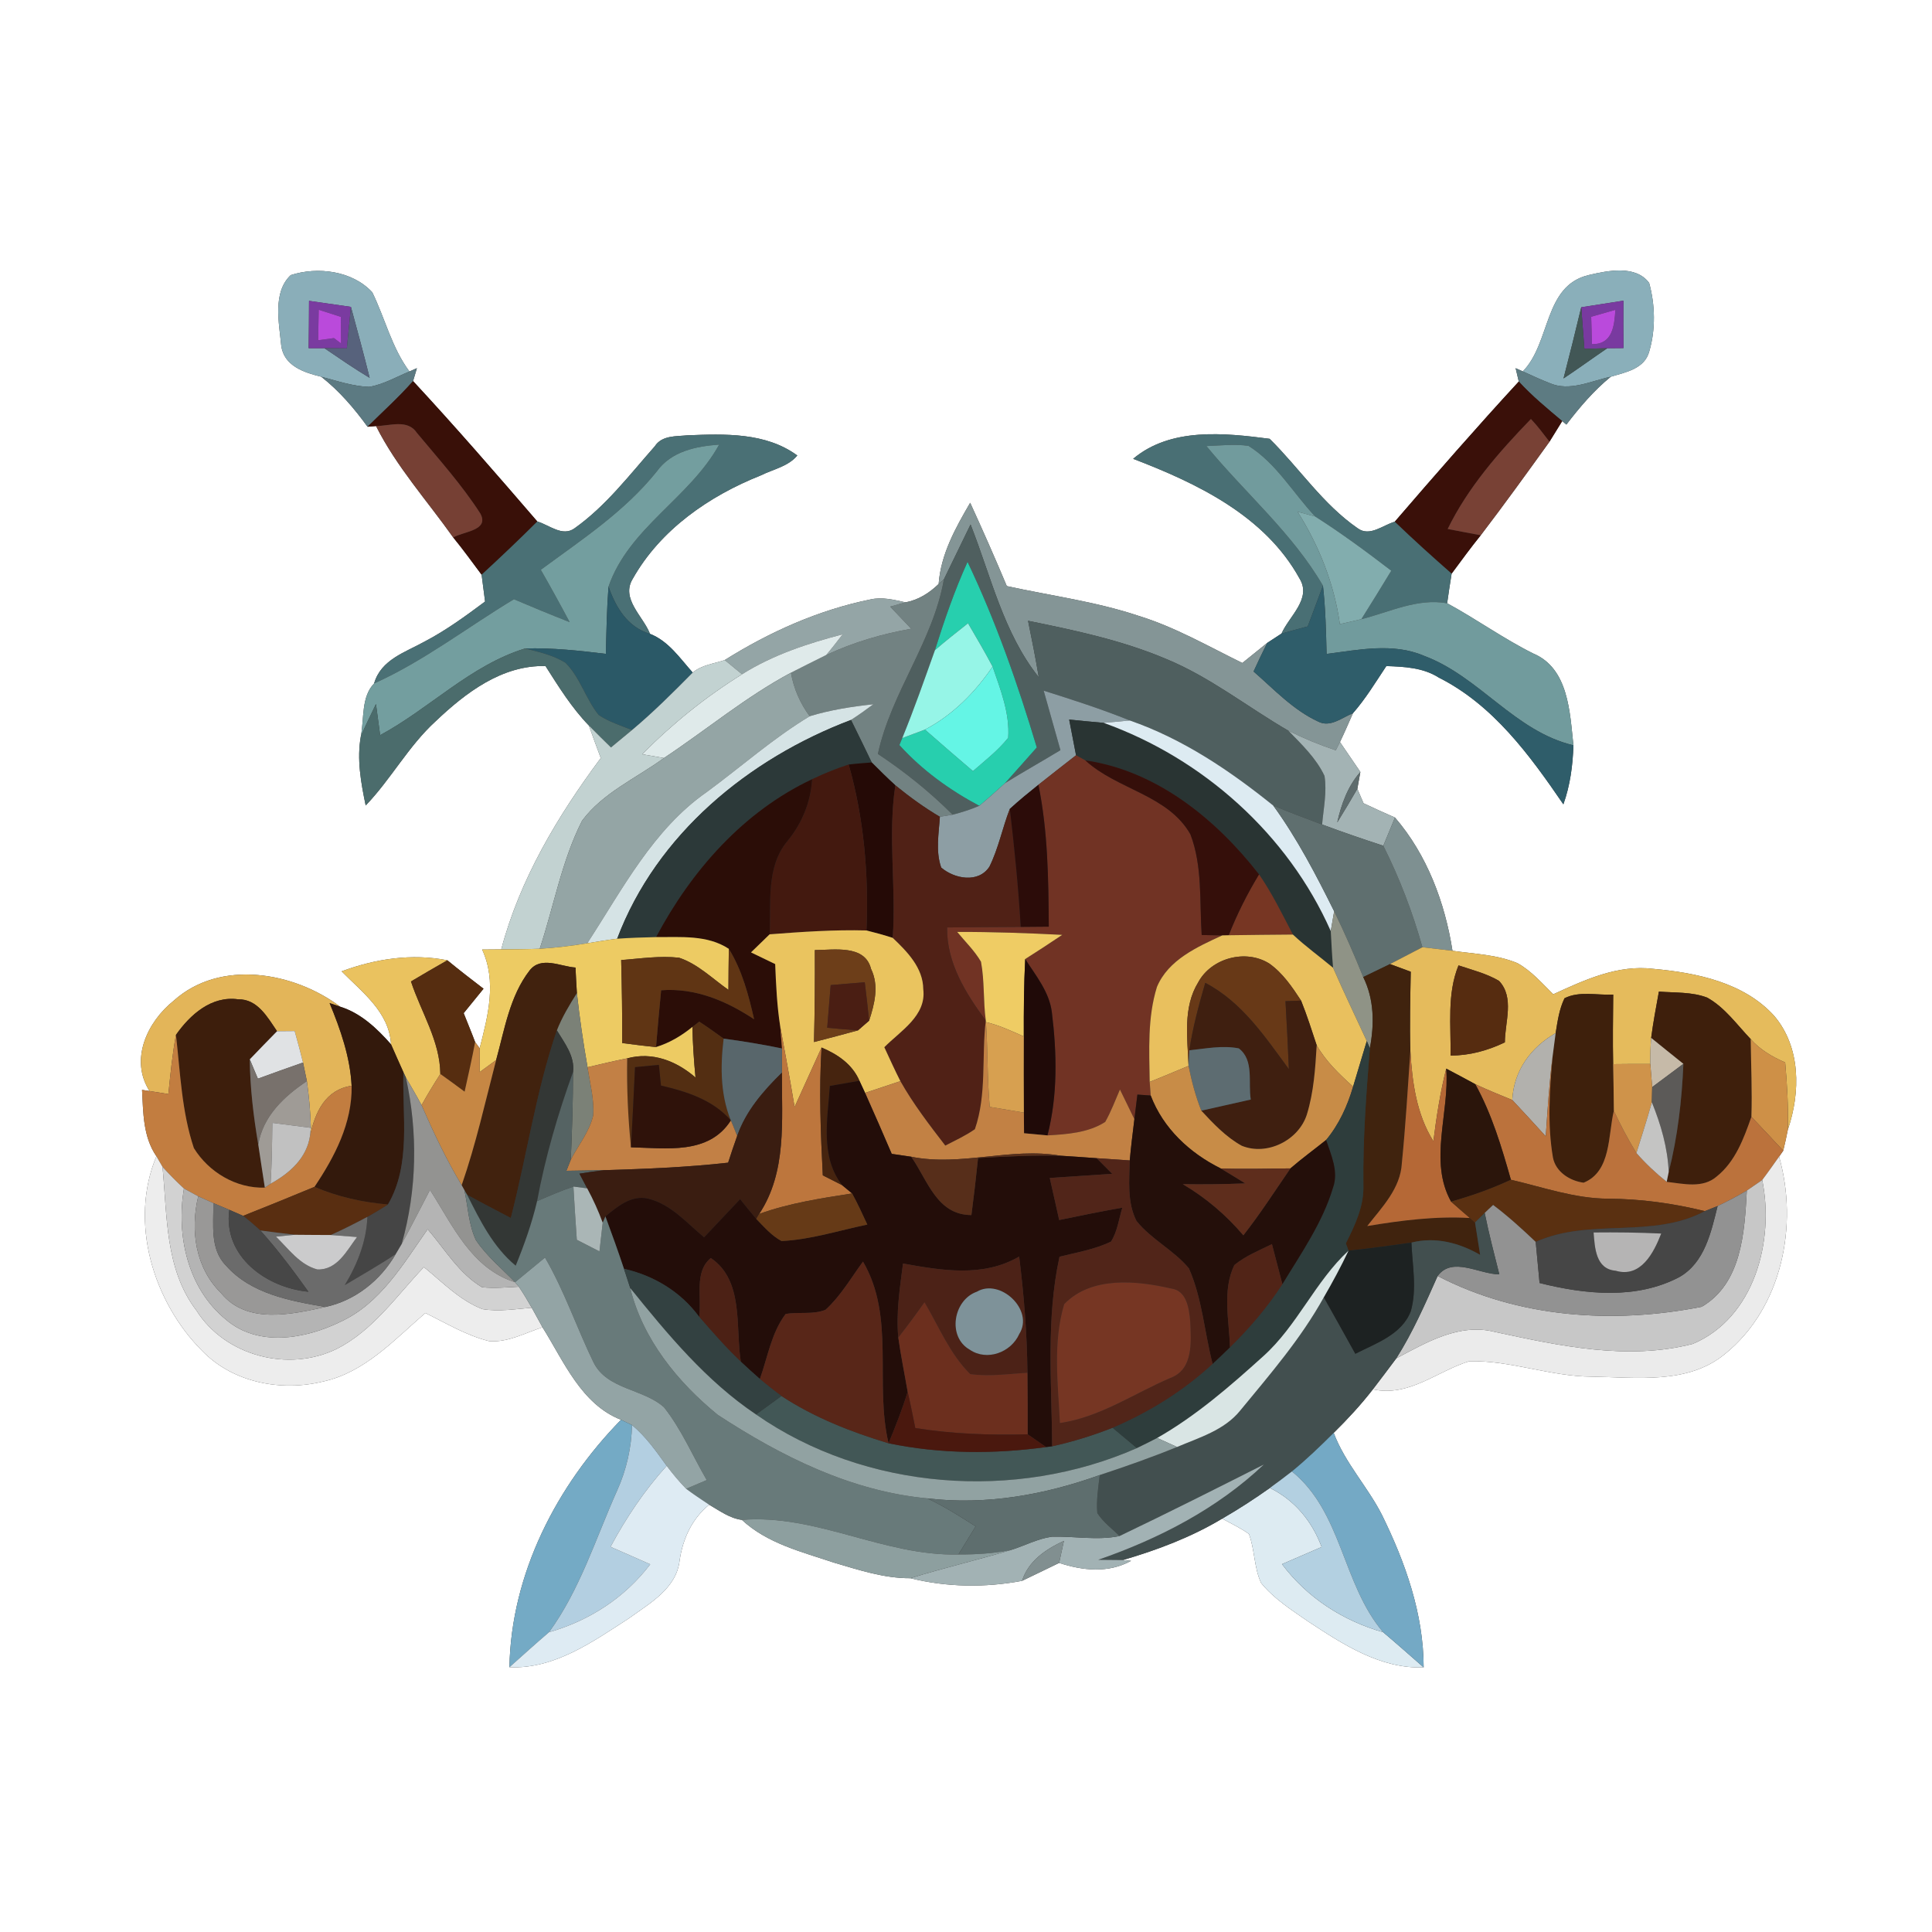 <?xml version="1.0" encoding="UTF-8" ?>
<!DOCTYPE svg PUBLIC "-//W3C//DTD SVG 1.1//EN" "http://www.w3.org/Graphics/SVG/1.1/DTD/svg11.dtd">
<svg width="250pt" height="250pt" viewBox="0 0 250 250" version="1.1" xmlns="http://www.w3.org/2000/svg">
<rect x="0" y="0" width="250" height="250" fill="#333333" stroke="none"/>
<g id="#ffffffff">
<path fill="#ffffff" opacity="1.00" d=" M 0.00 0.00 L 250.00 0.00 L 250.00 250.00 L 0.00 250.00 L 0.00 0.00 M 37.62 35.60 C 35.25 37.83 36.11 41.77 36.39 44.70 C 36.72 47.35 39.35 48.21 41.57 48.75 C 43.90 50.58 45.83 52.83 47.56 55.22 C 47.84 55.20 48.39 55.16 48.66 55.13 C 51.30 60.38 55.27 64.78 58.65 69.55 C 59.93 71.11 61.11 72.75 62.32 74.37 C 62.47 75.53 62.62 76.68 62.77 77.84 C 60.27 79.70 57.75 81.55 54.98 83.00 C 52.47 84.40 49.29 85.34 48.41 88.44 C 46.73 90.16 47.13 93.01 46.70 95.23 C 46.15 98.23 46.71 101.29 47.32 104.23 C 50.60 100.81 52.85 96.55 56.36 93.34 C 60.23 89.66 64.97 86.03 70.59 86.19 C 72.29 88.86 73.98 91.59 76.20 93.88 C 76.70 95.29 77.22 96.69 77.74 98.09 C 72.16 105.59 67.28 113.74 64.86 122.85 C 64.24 122.86 63.01 122.86 62.39 122.87 C 64.30 127.01 63.15 131.46 62.07 135.64 L 61.48 134.84 C 61.01 133.58 60.49 132.35 60.00 131.10 C 60.85 130.05 61.71 128.99 62.57 127.94 C 60.99 126.73 59.42 125.52 57.89 124.26 C 53.29 123.35 48.56 124.07 44.21 125.69 C 46.89 128.41 50.37 130.97 50.60 135.14 C 48.79 133.09 46.70 131.10 44.03 130.27 C 38.02 125.75 28.49 124.09 22.49 129.48 C 19.06 132.22 16.75 137.10 19.35 141.18 L 18.38 141.03 C 18.54 143.96 18.50 147.09 20.24 149.62 C 16.68 158.14 19.82 168.46 26.18 174.82 C 30.17 178.92 36.36 180.10 41.80 178.77 C 47.19 177.60 51.03 173.36 55.04 169.90 C 57.73 171.22 60.35 172.81 63.28 173.54 C 65.71 173.75 67.96 172.47 70.20 171.75 C 72.95 176.13 75.21 181.71 80.36 183.72 C 72.02 192.24 66.14 203.66 65.92 215.74 C 71.75 215.99 76.71 212.44 81.37 209.42 C 84.07 207.46 87.55 205.56 87.95 201.87 C 88.37 199.08 89.55 196.51 91.77 194.71 C 93.11 195.48 94.42 196.47 96.00 196.67 C 99.28 199.72 103.73 200.80 107.87 202.19 C 111.10 203.14 114.39 204.24 117.80 204.22 C 122.52 205.39 127.47 205.46 132.25 204.56 C 133.86 203.80 135.45 203.01 137.05 202.24 C 140.11 203.24 143.42 203.60 146.36 201.97 L 145.29 201.87 C 149.75 200.57 154.15 198.91 158.15 196.51 C 159.32 197.14 160.52 197.72 161.61 198.49 C 162.38 200.54 162.26 202.85 163.19 204.84 C 164.85 206.89 167.11 208.31 169.25 209.80 C 173.75 212.76 178.60 215.96 184.22 215.76 C 184.21 208.82 181.85 202.19 178.83 196.04 C 176.96 192.36 174.04 189.31 172.58 185.41 C 174.38 183.64 176.10 181.78 177.65 179.78 C 182.33 180.80 185.96 177.43 190.13 176.14 C 195.47 176.02 200.61 178.11 205.97 178.14 C 211.75 178.22 218.39 179.18 223.20 175.21 C 230.59 169.25 232.74 158.53 230.21 149.67 L 230.75 148.90 C 230.97 148.00 231.17 147.08 231.35 146.16 C 233.00 141.33 233.03 135.49 229.56 131.43 C 225.64 127.12 219.51 125.87 213.95 125.37 C 209.34 124.80 205.06 126.80 200.99 128.66 C 199.53 127.23 198.17 125.64 196.37 124.64 C 193.71 123.52 190.77 123.44 187.95 123.03 C 186.98 116.81 184.66 110.60 180.51 105.79 C 179.14 105.19 177.78 104.58 176.44 103.94 C 176.24 103.47 175.84 102.54 175.64 102.07 C 175.74 101.53 175.93 100.44 176.03 99.89 C 175.15 98.60 174.26 97.31 173.39 96.02 C 173.98 94.79 174.52 93.54 175.07 92.29 C 176.72 90.41 178.01 88.26 179.39 86.19 C 181.72 86.27 184.15 86.38 186.18 87.68 C 193.22 91.22 197.96 97.74 202.30 104.08 C 203.18 101.62 203.52 99.03 203.60 96.44 C 203.14 92.21 202.99 86.48 198.39 84.56 C 194.54 82.64 191.04 80.11 187.26 78.06 C 187.44 76.78 187.63 75.51 187.84 74.23 C 189.08 72.56 190.30 70.88 191.61 69.26 C 194.65 65.28 197.58 61.22 200.50 57.16 C 201.04 56.27 201.59 55.38 202.15 54.49 L 202.69 54.94 C 204.40 52.70 206.24 50.54 208.43 48.75 C 210.36 48.17 212.83 47.73 213.42 45.45 C 214.25 42.61 214.18 39.46 213.40 36.61 C 211.65 34.26 208.06 35.01 205.59 35.59 C 199.72 36.96 200.69 44.34 197.05 48.06 L 196.12 47.64 C 196.22 48.07 196.43 48.94 196.53 49.37 C 191.06 55.31 185.75 61.39 180.48 67.51 C 178.94 67.95 177.22 69.51 175.67 68.35 C 171.17 65.24 168.13 60.57 164.29 56.78 C 158.45 56.02 151.48 55.28 146.63 59.37 C 154.93 62.55 163.69 66.74 168.16 74.86 C 169.77 77.47 166.81 79.74 165.83 81.98 C 165.37 82.28 164.44 82.88 163.98 83.19 C 162.90 84.05 161.83 84.92 160.76 85.79 C 156.36 83.64 152.07 81.15 147.36 79.70 C 141.81 77.84 135.98 77.09 130.28 75.84 C 128.76 72.22 127.18 68.63 125.54 65.06 C 123.64 68.32 121.74 71.72 121.46 75.57 C 120.26 76.73 118.83 77.65 117.16 77.94 C 115.67 77.61 114.14 77.22 112.62 77.57 C 105.90 78.94 99.57 81.78 93.78 85.41 C 92.39 85.89 90.79 86.04 89.64 87.03 C 87.98 85.18 86.52 82.96 84.11 82.02 C 83.23 79.74 80.29 77.48 81.88 74.89 C 85.46 68.53 91.78 64.17 98.44 61.52 C 100.04 60.72 101.99 60.37 103.17 58.94 C 99.08 55.94 93.77 56.14 88.95 56.33 C 87.47 56.48 85.65 56.32 84.73 57.75 C 81.46 61.45 78.42 65.47 74.35 68.36 C 72.78 69.50 71.07 67.93 69.53 67.48 C 64.25 61.35 58.95 55.24 53.45 49.31 C 53.57 48.89 53.82 48.05 53.95 47.64 L 52.98 48.07 C 50.69 44.99 49.83 41.21 48.17 37.82 C 45.61 35.04 41.10 34.46 37.62 35.60 Z" />
</g>
<g id="#8aaeb9ff">
<path fill="#8aaeb9" opacity="1.00" d=" M 37.62 35.60 C 41.10 34.46 45.61 35.04 48.17 37.82 C 49.83 41.21 50.69 44.99 52.98 48.07 C 51.27 48.78 49.61 49.75 47.76 50.06 C 45.64 49.99 43.61 49.28 41.57 48.75 C 39.35 48.21 36.72 47.35 36.39 44.70 C 36.11 41.77 35.25 37.83 37.62 35.60 M 39.99 38.93 C 39.98 40.97 39.97 43.01 39.94 45.05 C 40.45 45.05 41.46 45.05 41.97 45.05 C 43.90 46.36 45.82 47.69 47.83 48.89 C 47.07 45.82 46.24 42.76 45.41 39.71 C 43.60 39.45 41.79 39.19 39.99 38.93 Z" />
</g>
<g id="#8aafbaff">
<path fill="#8aafba" opacity="1.00" d=" M 205.59 35.59 C 208.06 35.01 211.65 34.26 213.40 36.61 C 214.18 39.46 214.25 42.61 213.42 45.45 C 212.83 47.73 210.36 48.17 208.43 48.75 C 205.86 49.29 203.09 50.72 200.49 49.56 C 199.32 49.11 198.19 48.57 197.05 48.06 C 200.69 44.34 199.72 36.96 205.59 35.59 M 204.61 39.76 C 203.88 42.84 203.11 45.91 202.32 48.97 C 204.23 47.70 206.08 46.35 207.98 45.06 C 208.51 45.05 209.56 45.04 210.08 45.04 C 210.06 42.99 210.05 40.95 210.07 38.91 C 208.24 39.19 206.43 39.47 204.61 39.76 Z" />
</g>
<g id="#7a3ba0ff">
<path fill="#7a3ba0" opacity="1.00" d=" M 39.99 38.93 C 41.79 39.19 43.60 39.45 45.41 39.71 C 45.23 41.50 45.06 43.29 44.88 45.08 C 44.16 45.07 42.70 45.06 41.97 45.05 C 41.46 45.05 40.45 45.05 39.94 45.05 C 39.97 43.01 39.98 40.97 39.99 38.93 M 41.24 40.08 C 41.22 41.40 41.20 42.71 41.17 44.03 C 41.68 43.96 42.70 43.82 43.21 43.75 L 44.14 44.45 C 44.13 43.59 44.11 41.86 44.10 41.00 C 43.15 40.70 42.19 40.39 41.24 40.08 Z" />
</g>
<g id="#793aa0ff">
<path fill="#793aa0" opacity="1.00" d=" M 204.61 39.76 C 206.43 39.47 208.24 39.19 210.07 38.91 C 210.05 40.95 210.06 42.99 210.08 45.04 C 209.56 45.04 208.51 45.05 207.98 45.06 C 207.24 45.08 205.76 45.12 205.02 45.14 C 204.88 43.34 204.74 41.55 204.61 39.76 M 205.90 40.99 C 205.93 41.88 205.98 43.64 206.00 44.53 C 208.67 44.59 208.90 42.15 209.03 40.09 C 207.99 40.39 206.94 40.69 205.90 40.99 Z" />
</g>
<g id="#ba4adbff">
<path fill="#ba4adb" opacity="1.00" d=" M 41.24 40.08 C 42.19 40.39 43.15 40.70 44.10 41.00 C 44.11 41.86 44.13 43.59 44.14 44.45 L 43.21 43.75 C 42.70 43.82 41.68 43.96 41.17 44.03 C 41.20 42.71 41.22 41.40 41.24 40.08 Z" />
</g>
<g id="#57627cff">
<path fill="#57627c" opacity="1.00" d=" M 45.41 39.71 C 46.24 42.76 47.07 45.82 47.83 48.89 C 45.82 47.69 43.90 46.36 41.97 45.05 C 42.70 45.06 44.16 45.07 44.88 45.08 C 45.06 43.29 45.23 41.50 45.41 39.71 Z" />
</g>
<g id="#425756ff">
<path fill="#425756" opacity="1.00" d=" M 202.32 48.97 C 203.11 45.91 203.88 42.84 204.61 39.76 C 204.74 41.55 204.88 43.34 205.02 45.14 C 205.76 45.12 207.24 45.08 207.98 45.06 C 206.08 46.35 204.23 47.70 202.32 48.97 Z" />
<path fill="#425756" opacity="1.00" d=" M 97.83 183.03 C 98.93 182.23 100.03 181.43 101.12 180.64 C 105.36 183.43 110.14 185.30 114.98 186.76 C 121.68 188.15 128.60 188.18 135.36 187.25 L 136.15 187.15 C 138.81 186.56 141.43 185.75 143.97 184.75 C 145.02 185.62 146.07 186.50 147.12 187.38 C 131.43 194.29 111.99 192.89 97.83 183.03 Z" />
</g>
<g id="#ba4adcff">
<path fill="#ba4adc" opacity="1.00" d=" M 205.90 40.99 C 206.94 40.69 207.99 40.39 209.03 40.09 C 208.90 42.15 208.67 44.59 206.00 44.53 C 205.98 43.64 205.93 41.88 205.90 40.99 Z" />
</g>
<g id="#5c7a82ff">
<path fill="#5c7a82" opacity="1.00" d=" M 41.57 48.75 C 43.61 49.28 45.64 49.99 47.76 50.06 C 49.61 49.75 51.27 48.78 52.98 48.07 L 53.95 47.64 C 53.82 48.05 53.57 48.89 53.45 49.31 C 51.61 51.40 49.54 53.26 47.56 55.22 C 45.83 52.83 43.90 50.58 41.57 48.75 Z" />
</g>
<g id="#5d7b82ff">
<path fill="#5d7b82" opacity="1.00" d=" M 196.12 47.64 L 197.05 48.06 C 198.19 48.57 199.32 49.11 200.49 49.56 C 203.09 50.72 205.86 49.29 208.43 48.75 C 206.24 50.54 204.40 52.70 202.69 54.94 L 202.15 54.49 C 200.21 52.86 198.24 51.24 196.53 49.37 C 196.43 48.94 196.22 48.07 196.12 47.64 Z" />
</g>
<g id="#391008ff">
<path fill="#391008" opacity="1.00" d=" M 47.56 55.22 C 49.54 53.26 51.61 51.40 53.45 49.31 C 58.95 55.24 64.25 61.35 69.53 67.48 C 67.18 69.83 64.76 72.12 62.32 74.37 C 61.11 72.75 59.93 71.11 58.65 69.55 C 59.94 68.76 63.35 68.67 62.16 66.46 C 59.77 62.74 56.78 59.42 53.96 56.03 C 52.75 54.19 50.45 55.12 48.66 55.13 C 48.39 55.16 47.84 55.20 47.56 55.22 Z" />
</g>
<g id="#3a1009ff">
<path fill="#3a1009" opacity="1.00" d=" M 180.48 67.51 C 185.75 61.39 191.06 55.31 196.53 49.37 C 198.24 51.24 200.21 52.86 202.15 54.49 C 201.59 55.38 201.04 56.27 200.50 57.16 C 199.73 56.16 198.97 55.13 198.10 54.22 C 193.96 58.50 189.96 63.06 187.33 68.45 C 188.75 68.73 190.18 68.99 191.61 69.26 C 190.30 70.88 189.08 72.56 187.84 74.23 C 185.34 72.04 182.87 69.81 180.48 67.51 Z" />
</g>
<g id="#764034ff">
<path fill="#764034" opacity="1.00" d=" M 48.66 55.13 C 50.45 55.12 52.75 54.19 53.96 56.03 C 56.78 59.42 59.77 62.74 62.16 66.46 C 63.35 68.67 59.94 68.76 58.65 69.55 C 55.27 64.78 51.30 60.38 48.66 55.13 Z" />
</g>
<g id="#784135ff">
<path fill="#784135" opacity="1.00" d=" M 187.33 68.45 C 189.96 63.06 193.96 58.50 198.10 54.22 C 198.97 55.13 199.73 56.16 200.50 57.16 C 197.58 61.22 194.65 65.28 191.61 69.26 C 190.18 68.99 188.75 68.73 187.33 68.45 Z" />
</g>
<g id="#4a7075ff">
<path fill="#4a7075" opacity="1.00" d=" M 84.73 57.75 C 85.65 56.32 87.47 56.48 88.95 56.33 C 93.77 56.14 99.08 55.94 103.17 58.94 C 101.99 60.37 100.04 60.72 98.44 61.52 C 91.78 64.17 85.46 68.53 81.88 74.89 C 80.29 77.48 83.23 79.74 84.11 82.02 C 81.20 81.15 79.69 78.61 78.74 75.91 C 81.38 68.27 89.25 64.45 93.06 57.53 C 90.05 57.75 86.87 58.39 84.99 61.00 C 80.84 66.19 75.27 69.83 69.98 73.73 C 71.26 75.97 72.50 78.22 73.71 80.50 C 71.29 79.55 68.89 78.56 66.50 77.54 C 60.47 81.17 54.87 85.53 48.41 88.44 C 49.29 85.34 52.47 84.40 54.98 83.00 C 57.75 81.55 60.27 79.70 62.77 77.84 C 62.62 76.68 62.47 75.53 62.32 74.37 C 64.76 72.12 67.18 69.83 69.53 67.48 C 71.07 67.93 72.78 69.50 74.35 68.36 C 78.42 65.47 81.46 61.45 84.73 57.75 Z" />
</g>
<g id="#496f74ff">
<path fill="#496f74" opacity="1.00" d=" M 146.63 59.37 C 151.48 55.28 158.45 56.02 164.29 56.78 C 168.13 60.57 171.17 65.24 175.67 68.35 C 177.22 69.51 178.94 67.95 180.48 67.51 C 182.87 69.81 185.34 72.04 187.84 74.23 C 187.63 75.51 187.44 76.78 187.26 78.06 C 183.40 77.37 179.80 79.21 176.16 80.12 C 177.47 78.05 178.75 75.95 180.03 73.85 C 176.83 71.39 173.58 69.00 170.18 66.83 C 167.32 63.79 165.15 59.94 161.55 57.69 C 159.74 57.44 157.92 57.65 156.11 57.72 C 161.09 63.78 167.23 68.97 171.19 75.79 C 170.53 77.55 169.88 79.31 169.22 81.06 C 168.08 81.36 166.96 81.66 165.83 81.98 C 166.81 79.74 169.77 77.47 168.16 74.86 C 163.69 66.74 154.93 62.55 146.63 59.37 Z" />
</g>
<g id="#719b9dff">
<path fill="#719b9d" opacity="1.00" d=" M 156.11 57.72 C 157.92 57.65 159.74 57.44 161.55 57.69 C 165.15 59.94 167.32 63.79 170.18 66.83 C 169.61 66.68 168.48 66.37 167.91 66.22 C 170.70 70.65 172.65 75.56 173.38 80.76 C 174.31 80.56 175.23 80.34 176.16 80.12 C 179.80 79.21 183.40 77.37 187.26 78.06 C 191.04 80.11 194.54 82.64 198.39 84.56 C 202.99 86.48 203.14 92.21 203.60 96.44 C 196.01 94.65 191.43 87.53 184.26 84.86 C 180.24 83.14 175.82 84.09 171.66 84.62 C 171.59 81.68 171.52 78.73 171.19 75.79 C 167.23 68.97 161.09 63.78 156.11 57.72 Z" />
</g>
<g id="#739e9fff">
<path fill="#739e9f" opacity="1.00" d=" M 84.99 61.00 C 86.87 58.39 90.05 57.75 93.06 57.53 C 89.25 64.45 81.38 68.27 78.74 75.91 C 78.52 78.80 78.47 81.71 78.40 84.61 C 74.93 84.19 71.45 83.81 67.95 83.91 C 60.87 86.09 55.61 91.67 49.19 95.13 C 49.01 93.79 48.83 92.44 48.65 91.10 C 47.99 92.47 47.32 93.84 46.70 95.23 C 47.13 93.01 46.73 90.16 48.41 88.44 C 54.87 85.53 60.47 81.17 66.50 77.54 C 68.89 78.56 71.29 79.55 73.71 80.50 C 72.50 78.22 71.26 75.97 69.98 73.73 C 75.27 69.83 80.84 66.19 84.99 61.00 Z" />
</g>
<g id="#849596ff">
<path fill="#849596" opacity="1.00" d=" M 121.46 75.57 C 121.74 71.72 123.64 68.32 125.54 65.06 C 127.18 68.63 128.76 72.22 130.28 75.84 C 135.98 77.09 141.81 77.84 147.36 79.70 C 152.07 81.15 156.36 83.64 160.76 85.79 C 161.83 84.92 162.90 84.05 163.98 83.19 C 163.36 84.41 162.78 85.65 162.21 86.89 C 164.86 89.20 167.33 91.87 170.57 93.37 C 172.14 94.18 173.66 92.85 175.07 92.29 C 174.52 93.54 173.98 94.79 173.39 96.02 C 173.25 96.29 172.98 96.82 172.85 97.09 C 170.75 96.39 168.70 95.54 166.72 94.56 C 161.41 91.48 156.56 87.59 150.85 85.25 C 145.15 82.84 139.07 81.56 133.03 80.33 C 133.53 82.76 134.01 85.20 134.42 87.64 C 129.84 81.89 128.24 74.58 125.59 67.87 C 124.44 70.24 123.29 72.60 122.14 74.97 L 121.46 75.57 Z" />
</g>
<g id="#82adaeff">
<path fill="#82adae" opacity="1.00" d=" M 167.91 66.22 C 168.48 66.37 169.61 66.68 170.18 66.83 C 173.58 69.00 176.83 71.39 180.03 73.85 C 178.75 75.95 177.47 78.05 176.16 80.12 C 175.23 80.34 174.31 80.56 173.38 80.76 C 172.65 75.56 170.70 70.65 167.91 66.22 Z" />
</g>
<g id="#4f5f5fff">
<path fill="#4f5f5f" opacity="1.00" d=" M 122.14 74.97 C 123.29 72.60 124.44 70.24 125.59 67.87 C 128.24 74.58 129.84 81.89 134.42 87.64 C 134.01 85.20 133.53 82.76 133.03 80.33 C 139.07 81.56 145.15 82.84 150.85 85.25 C 156.56 87.59 161.41 91.48 166.72 94.56 C 168.45 96.34 170.32 98.12 171.39 100.40 C 171.72 102.49 171.26 104.60 171.08 106.69 C 168.97 105.89 166.84 105.12 164.76 104.24 C 159.14 99.71 153.06 95.61 146.20 93.23 C 142.55 91.76 138.80 90.55 135.05 89.37 C 135.77 91.94 136.49 94.51 137.22 97.07 C 134.85 98.51 132.42 99.87 130.06 101.33 C 131.44 99.81 132.79 98.25 134.16 96.72 C 131.71 88.54 128.88 80.43 125.20 72.71 C 123.52 76.41 122.20 80.25 120.98 84.13 C 119.62 87.94 118.29 91.76 116.75 95.51 C 116.66 95.73 116.47 96.19 116.38 96.41 C 119.31 99.65 122.88 102.23 126.72 104.27 C 125.61 104.75 124.45 105.12 123.27 105.42 C 120.33 102.47 117.06 99.86 113.60 97.56 C 115.32 89.59 120.73 83.05 122.14 74.97 Z" />
</g>
<g id="#27cfaeff">
<path fill="#27cfae" opacity="1.00" d=" M 125.20 72.71 C 128.88 80.43 131.71 88.54 134.16 96.72 C 132.79 98.25 131.44 99.81 130.06 101.33 C 128.96 102.32 127.86 103.32 126.72 104.27 C 122.88 102.23 119.31 99.65 116.38 96.41 C 116.47 96.19 116.66 95.73 116.75 95.51 C 117.72 95.13 118.71 94.79 119.69 94.41 C 121.74 96.22 123.82 98.00 125.90 99.78 C 127.47 98.41 129.15 97.11 130.46 95.47 C 130.68 92.29 129.46 89.22 128.44 86.26 C 127.44 84.36 126.34 82.50 125.26 80.65 C 123.82 81.79 122.37 82.93 120.98 84.13 C 122.20 80.25 123.52 76.41 125.20 72.71 Z" />
</g>
<g id="#728282ff">
<path fill="#728282" opacity="1.00" d=" M 121.46 75.57 L 122.14 74.97 C 120.73 83.05 115.32 89.59 113.60 97.56 C 117.06 99.86 120.33 102.47 123.27 105.42 C 122.86 105.49 122.03 105.63 121.62 105.69 C 119.59 104.50 117.68 103.10 115.86 101.62 C 114.80 100.66 113.80 99.66 112.80 98.66 C 111.91 96.82 111.03 94.98 110.12 93.16 C 111.11 92.53 112.07 91.83 113.02 91.13 C 110.23 91.43 107.45 91.86 104.77 92.68 C 103.54 91.01 102.70 89.10 102.35 87.05 C 103.86 86.27 105.39 85.52 106.91 84.76 C 110.40 83.12 114.12 82.03 117.91 81.36 C 117.00 80.41 116.09 79.46 115.19 78.50 C 115.68 78.36 116.66 78.08 117.16 77.94 C 118.83 77.65 120.26 76.73 121.46 75.57 Z" />
</g>
<g id="#2b5967ff">
<path fill="#2b5967" opacity="1.00" d=" M 78.74 75.91 C 79.69 78.61 81.20 81.15 84.11 82.02 C 86.52 82.96 87.98 85.18 89.64 87.03 C 87.10 89.60 84.55 92.15 81.78 94.47 C 80.32 93.87 78.79 93.41 77.47 92.52 C 75.78 90.43 75.08 87.67 73.17 85.76 C 71.58 84.78 69.74 84.36 67.95 83.91 C 71.45 83.81 74.93 84.19 78.40 84.61 C 78.47 81.71 78.52 78.80 78.74 75.91 Z" />
</g>
<g id="#2f5d6aff">
<path fill="#2f5d6a" opacity="1.00" d=" M 169.22 81.06 C 169.88 79.31 170.53 77.55 171.19 75.79 C 171.52 78.73 171.59 81.68 171.66 84.62 C 175.82 84.09 180.24 83.14 184.26 84.86 C 191.43 87.53 196.01 94.65 203.60 96.44 C 203.52 99.03 203.18 101.62 202.30 104.08 C 197.96 97.74 193.22 91.22 186.18 87.68 C 184.15 86.38 181.72 86.27 179.39 86.19 C 178.01 88.26 176.72 90.41 175.07 92.29 C 173.66 92.85 172.14 94.18 170.57 93.37 C 167.33 91.87 164.86 89.20 162.21 86.89 C 162.78 85.65 163.36 84.41 163.98 83.19 C 164.44 82.88 165.37 82.28 165.83 81.98 C 166.96 81.66 168.08 81.36 169.22 81.06 Z" />
</g>
<g id="#94a5a6ff">
<path fill="#94a5a6" opacity="1.00" d=" M 112.62 77.57 C 114.14 77.22 115.67 77.61 117.16 77.94 C 116.66 78.08 115.68 78.36 115.19 78.50 C 116.09 79.46 117.00 80.41 117.91 81.36 C 114.12 82.03 110.40 83.12 106.91 84.76 C 107.65 83.89 108.34 82.98 109.04 82.08 C 104.51 83.26 100.01 84.74 96.02 87.25 C 95.28 86.64 94.53 86.02 93.78 85.41 C 99.57 81.78 105.90 78.94 112.62 77.57 Z" />
</g>
<g id="#96f5e7ff">
<path fill="#96f5e7" opacity="1.00" d=" M 120.98 84.13 C 122.37 82.93 123.82 81.79 125.26 80.65 C 126.34 82.50 127.44 84.36 128.44 86.26 C 126.18 89.60 123.28 92.53 119.69 94.41 C 118.71 94.79 117.72 95.13 116.75 95.51 C 118.29 91.76 119.62 87.94 120.98 84.13 Z" />
</g>
<g id="#dfeaeaff">
<path fill="#dfeaea" opacity="1.00" d=" M 96.02 87.25 C 100.01 84.74 104.51 83.26 109.04 82.08 C 108.34 82.98 107.65 83.89 106.91 84.76 C 105.39 85.52 103.86 86.27 102.35 87.05 C 96.51 90.17 91.41 94.44 85.91 98.09 C 85.20 97.97 83.80 97.72 83.10 97.60 C 86.99 93.66 91.32 90.17 96.02 87.25 Z" />
</g>
<g id="#4b6c6cff">
<path fill="#4b6c6c" opacity="1.00" d=" M 49.19 95.13 C 55.61 91.67 60.87 86.09 67.95 83.91 C 69.74 84.36 71.58 84.78 73.17 85.76 C 75.08 87.67 75.78 90.43 77.47 92.52 C 78.79 93.41 80.32 93.87 81.78 94.47 C 80.88 95.22 79.97 95.97 79.06 96.72 C 78.10 95.78 77.14 94.84 76.20 93.88 C 73.98 91.59 72.29 88.86 70.59 86.19 C 64.97 86.03 60.23 89.66 56.36 93.34 C 52.85 96.55 50.60 100.81 47.32 104.23 C 46.71 101.29 46.15 98.23 46.70 95.23 C 47.32 93.84 47.99 92.47 48.65 91.10 C 48.83 92.44 49.01 93.79 49.19 95.13 Z" />
</g>
<g id="#c2d2d1ff">
<path fill="#c2d2d1" opacity="1.00" d=" M 89.64 87.03 C 90.79 86.04 92.39 85.89 93.78 85.41 C 94.53 86.02 95.28 86.64 96.02 87.25 C 91.32 90.17 86.99 93.66 83.10 97.60 C 83.80 97.72 85.20 97.97 85.91 98.09 C 82.33 100.70 78.02 102.57 75.32 106.20 C 72.68 111.40 71.67 117.25 69.84 122.77 C 68.18 122.83 66.52 122.84 64.86 122.85 C 67.28 113.74 72.16 105.59 77.74 98.09 C 77.22 96.69 76.70 95.29 76.20 93.88 C 77.14 94.84 78.10 95.78 79.06 96.72 C 79.97 95.97 80.88 95.22 81.78 94.47 C 84.55 92.15 87.10 89.60 89.64 87.03 Z" />
</g>
<g id="#64f5e5ff">
<path fill="#64f5e5" opacity="1.00" d=" M 128.44 86.26 C 129.46 89.22 130.68 92.29 130.46 95.47 C 129.15 97.11 127.47 98.41 125.90 99.78 C 123.82 98.00 121.74 96.22 119.69 94.41 C 123.28 92.53 126.18 89.60 128.44 86.26 Z" />
</g>
<g id="#94a5a5ff">
<path fill="#94a5a5" opacity="1.00" d=" M 85.91 98.09 C 91.41 94.44 96.51 90.17 102.35 87.05 C 102.70 89.10 103.54 91.01 104.77 92.68 C 100.04 95.53 95.91 99.21 91.48 102.47 C 84.49 107.33 80.53 115.11 75.99 122.06 C 73.95 122.39 71.90 122.65 69.84 122.77 C 71.67 117.25 72.68 111.40 75.32 106.20 C 78.02 102.57 82.33 100.70 85.91 98.09 Z" />
</g>
<g id="#8d9ea4ff">
<path fill="#8d9ea4" opacity="1.00" d=" M 135.05 89.37 C 138.80 90.55 142.55 91.76 146.20 93.23 C 145.07 93.33 143.94 93.44 142.82 93.54 C 141.33 93.41 139.84 93.26 138.35 93.11 C 138.65 94.65 138.95 96.19 139.24 97.73 C 137.62 99.00 135.98 100.26 134.37 101.55 C 133.11 102.56 131.86 103.58 130.67 104.67 C 129.71 107.13 129.21 109.77 128.03 112.15 C 126.61 114.32 123.50 113.73 121.79 112.26 C 121.05 110.14 121.48 107.87 121.62 105.69 C 122.03 105.63 122.86 105.49 123.27 105.42 C 124.45 105.12 125.61 104.75 126.72 104.27 C 127.86 103.32 128.96 102.32 130.06 101.33 C 132.42 99.87 134.85 98.51 137.22 97.07 C 136.49 94.51 135.77 91.94 135.05 89.37 Z" />
</g>
<g id="#d5e3e5ff">
<path fill="#d5e3e5" opacity="1.00" d=" M 104.77 92.68 C 107.45 91.86 110.23 91.43 113.02 91.13 C 112.07 91.83 111.11 92.53 110.12 93.16 C 96.87 98.17 84.95 107.97 79.86 121.47 C 78.56 121.63 77.28 121.85 75.99 122.06 C 80.53 115.11 84.49 107.33 91.48 102.47 C 95.91 99.21 100.04 95.53 104.77 92.68 Z" />
</g>
<g id="#293433ff">
<path fill="#293433" opacity="1.00" d=" M 138.35 93.11 C 139.84 93.26 141.33 93.41 142.82 93.54 C 155.66 98.14 166.66 107.96 172.20 120.48 C 172.29 122.06 172.36 123.65 172.50 125.23 C 170.77 123.78 168.94 122.47 167.30 120.93 C 165.92 118.30 164.62 115.61 162.93 113.16 C 157.35 105.99 149.67 99.73 140.44 98.39 C 140.14 98.23 139.54 97.90 139.24 97.73 C 138.95 96.19 138.65 94.65 138.35 93.11 Z" />
</g>
<g id="#ddebf2ff">
<path fill="#ddebf2" opacity="1.00" d=" M 142.82 93.54 C 143.94 93.44 145.07 93.33 146.20 93.23 C 153.06 95.61 159.14 99.71 164.76 104.24 C 167.86 108.51 170.30 113.21 172.64 117.92 C 172.53 118.56 172.31 119.84 172.20 120.48 C 166.66 107.96 155.66 98.14 142.82 93.54 Z" />
<path fill="#ddebf2" opacity="1.00" d=" M 158.15 196.51 C 160.27 195.29 162.32 193.96 164.32 192.54 C 167.53 194.11 169.79 196.86 171.02 200.18 C 169.31 200.91 167.60 201.66 165.89 202.40 C 169.16 206.76 173.77 209.72 178.98 211.21 C 180.75 212.70 182.48 214.24 184.22 215.76 C 178.60 215.96 173.75 212.76 169.25 209.80 C 167.11 208.31 164.85 206.89 163.19 204.84 C 162.26 202.85 162.38 200.54 161.61 198.49 C 160.52 197.72 159.32 197.14 158.15 196.51 Z" />
</g>
<g id="#2c3939ff">
<path fill="#2c3939" opacity="1.00" d=" M 79.86 121.47 C 84.95 107.97 96.87 98.17 110.12 93.16 C 111.03 94.98 111.91 96.82 112.80 98.66 C 111.81 98.74 110.81 98.81 109.82 98.93 C 108.20 99.45 106.62 100.09 105.09 100.83 C 96.18 105.02 89.46 112.68 84.90 121.26 C 83.22 121.30 81.54 121.35 79.86 121.47 Z" />
</g>
<g id="#a3b3b4ff">
<path fill="#a3b3b4" opacity="1.00" d=" M 166.72 94.56 C 168.70 95.54 170.75 96.39 172.85 97.09 C 172.98 96.82 173.25 96.29 173.39 96.02 C 174.26 97.31 175.15 98.60 176.03 99.89 C 174.40 101.74 173.57 104.06 173.04 106.42 C 173.93 104.99 174.79 103.53 175.64 102.07 C 175.84 102.54 176.24 103.47 176.44 103.94 C 177.78 104.58 179.14 105.19 180.51 105.79 C 180.00 107.00 179.50 108.22 179.00 109.44 C 176.34 108.57 173.70 107.67 171.08 106.69 C 171.26 104.60 171.72 102.49 171.39 100.40 C 170.32 98.12 168.45 96.34 166.72 94.56 Z" />
</g>
<g id="#250a06ff">
<path fill="#250a06" opacity="1.00" d=" M 109.82 98.93 C 110.81 98.81 111.81 98.74 112.80 98.66 C 113.80 99.66 114.80 100.66 115.86 101.62 C 114.86 108.17 115.99 114.78 115.52 121.36 C 114.40 121.00 113.26 120.68 112.12 120.40 C 112.42 113.17 111.80 105.91 109.82 98.93 Z" />
</g>
<g id="#713324ff">
<path fill="#713324" opacity="1.00" d=" M 134.37 101.55 C 135.98 100.26 137.62 99.00 139.24 97.73 C 139.54 97.90 140.14 98.23 140.44 98.39 C 144.57 102.19 151.13 102.84 154.04 107.96 C 155.62 112.09 155.21 116.65 155.50 120.99 C 156.16 121.00 157.49 121.02 158.16 121.04 C 154.92 122.53 151.18 124.20 149.71 127.70 C 148.47 131.67 148.71 135.90 148.77 140.00 C 148.80 140.44 148.86 141.32 148.90 141.76 C 148.47 141.73 147.61 141.67 147.18 141.64 C 147.05 142.70 146.92 143.76 146.79 144.82 C 146.16 143.54 145.54 142.26 144.92 140.98 C 144.31 142.39 143.77 143.84 143.01 145.18 C 140.81 146.59 138.08 146.77 135.54 146.92 C 136.88 141.73 136.76 136.28 136.11 131.00 C 135.79 128.36 134.04 126.26 132.66 124.10 C 134.27 123.08 135.87 122.04 137.45 120.97 C 132.92 120.74 128.39 120.58 123.86 120.59 C 124.90 121.86 126.11 123.02 126.94 124.45 C 127.41 126.95 127.22 129.53 127.56 132.06 C 124.95 128.51 122.49 124.60 122.55 120.01 C 125.72 119.97 128.90 119.96 132.08 119.94 C 133.29 119.93 134.49 119.92 135.71 119.91 C 135.67 113.77 135.60 107.59 134.37 101.55 Z" />
</g>
<g id="#350f0aff">
<path fill="#350f0a" opacity="1.00" d=" M 140.44 98.39 C 149.67 99.73 157.35 105.99 162.93 113.16 C 161.41 115.66 160.09 118.29 159.01 121.02 L 158.16 121.04 C 157.49 121.02 156.16 121.00 155.50 120.99 C 155.21 116.65 155.62 112.09 154.04 107.96 C 151.13 102.84 144.57 102.19 140.44 98.39 Z" />
</g>
<g id="#43190fff">
<path fill="#43190f" opacity="1.00" d=" M 105.09 100.83 C 106.62 100.09 108.20 99.45 109.82 98.93 C 111.80 105.91 112.42 113.17 112.12 120.40 C 107.94 120.29 103.76 120.58 99.59 120.90 C 99.80 116.84 99.09 112.22 101.88 108.85 C 103.77 106.56 104.90 103.81 105.09 100.83 Z" />
</g>
<g id="#5e6c6dff">
<path fill="#5e6c6d" opacity="1.00" d=" M 173.04 106.42 C 173.57 104.06 174.40 101.74 176.03 99.89 C 175.93 100.44 175.74 101.53 175.64 102.07 C 174.79 103.53 173.93 104.99 173.04 106.42 Z" />
</g>
<g id="#2b0d07ff">
<path fill="#2b0d07" opacity="1.00" d=" M 84.90 121.26 C 89.46 112.68 96.18 105.02 105.09 100.83 C 104.90 103.81 103.77 106.56 101.88 108.85 C 99.09 112.22 99.80 116.84 99.59 120.90 C 98.79 121.68 97.98 122.46 97.18 123.24 C 98.22 123.75 99.27 124.25 100.31 124.75 C 100.42 127.45 100.54 130.15 100.96 132.82 C 101.02 133.53 101.13 134.96 101.19 135.67 C 98.69 135.16 96.17 134.73 93.64 134.40 C 92.60 133.65 91.56 132.90 90.48 132.20 C 90.26 132.37 89.82 132.71 89.60 132.88 C 88.20 134.02 86.63 134.96 84.89 135.49 C 85.09 133.04 85.31 130.59 85.55 128.14 C 89.95 127.80 93.99 129.51 97.58 131.89 C 96.86 128.74 96.03 125.56 94.31 122.78 C 91.52 120.94 88.08 121.29 84.90 121.26 Z" />
</g>
<g id="#502116ff">
<path fill="#502116" opacity="1.00" d=" M 115.86 101.62 C 117.68 103.10 119.59 104.50 121.62 105.69 C 121.48 107.87 121.05 110.14 121.79 112.26 C 123.50 113.73 126.61 114.32 128.03 112.15 C 129.21 109.77 129.71 107.13 130.67 104.67 C 131.27 109.75 131.78 114.84 132.08 119.94 C 128.90 119.96 125.72 119.97 122.55 120.01 C 122.49 124.60 124.95 128.51 127.56 132.06 C 127.00 136.73 127.71 141.61 126.15 146.12 C 124.95 146.96 123.61 147.57 122.32 148.24 C 120.25 145.55 118.18 142.86 116.51 139.90 C 115.78 138.46 115.11 136.98 114.43 135.51 C 116.53 133.39 119.90 131.44 119.47 128.00 C 119.45 125.23 117.39 123.14 115.52 121.36 C 115.99 114.78 114.86 108.17 115.86 101.62 Z" />
</g>
<g id="#2c0c09ff">
<path fill="#2c0c09" opacity="1.00" d=" M 130.67 104.67 C 131.86 103.58 133.11 102.56 134.37 101.55 C 135.60 107.59 135.67 113.77 135.71 119.91 C 134.49 119.92 133.29 119.93 132.08 119.94 C 131.78 114.84 131.27 109.75 130.67 104.67 Z" />
</g>
<g id="#5f6f6fff">
<path fill="#5f6f6f" opacity="1.00" d=" M 164.76 104.24 C 166.84 105.12 168.97 105.89 171.08 106.69 C 173.70 107.67 176.34 108.57 179.00 109.44 C 181.11 113.64 182.79 118.05 184.06 122.57 C 182.66 123.30 181.27 124.03 179.87 124.75 C 178.71 125.32 177.55 125.88 176.40 126.43 C 175.24 123.55 174.00 120.71 172.64 117.92 C 170.30 113.21 167.86 108.51 164.76 104.24 Z" />
</g>
<g id="#7e9091ff">
<path fill="#7e9091" opacity="1.00" d=" M 180.51 105.79 C 184.66 110.60 186.98 116.81 187.95 123.03 C 186.65 122.87 185.36 122.72 184.06 122.57 C 182.79 118.05 181.11 113.64 179.00 109.44 C 179.50 108.22 180.00 107.00 180.51 105.79 Z" />
</g>
<g id="#773623ff">
<path fill="#773623" opacity="1.00" d=" M 159.01 121.02 C 160.09 118.29 161.41 115.66 162.93 113.16 C 164.62 115.61 165.92 118.30 167.30 120.93 C 164.54 120.96 161.77 120.97 159.01 121.02 Z" />
</g>
<g id="#8f9386ff">
<path fill="#8f9386" opacity="1.00" d=" M 172.64 117.92 C 174.00 120.71 175.24 123.55 176.40 126.43 C 177.83 129.31 177.85 132.53 177.26 135.63 L 176.86 134.71 C 175.40 131.55 173.89 128.41 172.50 125.23 C 172.36 123.65 172.29 122.06 172.20 120.48 C 172.31 119.84 172.53 118.56 172.64 117.92 Z" />
</g>
<g id="#eac45fff">
<path fill="#eac45f" opacity="1.00" d=" M 99.59 120.90 C 103.76 120.58 107.94 120.29 112.12 120.40 C 113.26 120.68 114.40 121.00 115.52 121.36 C 117.39 123.14 119.45 125.23 119.47 128.00 C 119.90 131.44 116.53 133.39 114.43 135.51 C 115.11 136.98 115.78 138.46 116.51 139.90 C 114.99 140.41 113.46 140.92 111.94 141.42 C 111.75 141.03 111.39 140.25 111.21 139.85 C 110.29 137.71 108.38 136.42 106.31 135.55 C 105.15 138.11 103.99 140.68 102.82 143.24 C 102.24 139.76 101.61 136.29 100.96 132.82 C 100.54 130.15 100.42 127.45 100.31 124.75 C 99.27 124.25 98.22 123.75 97.18 123.24 C 97.98 122.46 98.79 121.68 99.59 120.90 M 105.44 122.94 C 105.46 126.90 105.43 130.87 105.33 134.84 C 107.23 134.34 109.13 133.86 111.02 133.33 C 111.38 133.02 112.10 132.39 112.46 132.08 C 113.17 129.91 113.77 127.54 112.71 125.37 C 111.92 122.20 107.91 122.93 105.44 122.94 Z" />
</g>
<g id="#edcb63ff">
<path fill="#edcb63" opacity="1.00" d=" M 79.86 121.47 C 81.54 121.35 83.22 121.30 84.90 121.26 C 88.08 121.29 91.52 120.94 94.31 122.78 C 94.28 124.55 94.27 126.32 94.26 128.09 C 92.19 126.64 90.32 124.75 87.88 123.93 C 85.38 123.65 82.87 124.04 80.38 124.23 C 80.47 127.81 80.53 131.39 80.51 134.97 C 81.97 135.16 83.42 135.35 84.89 135.49 C 86.63 134.96 88.20 134.02 89.60 132.88 C 89.64 135.06 89.79 137.25 90.00 139.43 C 87.54 137.30 84.43 136.06 81.16 136.95 C 79.44 137.29 77.73 137.70 76.03 138.10 C 75.47 134.92 75.00 131.72 74.65 128.51 C 74.58 127.41 74.52 126.30 74.47 125.20 C 72.52 125.07 70.02 123.67 68.53 125.58 C 65.96 128.90 65.29 133.22 64.20 137.17 C 63.49 137.69 62.78 138.20 62.08 138.72 C 62.08 137.69 62.07 136.67 62.07 135.64 C 63.15 131.46 64.30 127.01 62.39 122.87 C 63.01 122.86 64.24 122.86 64.86 122.85 C 66.52 122.84 68.18 122.83 69.84 122.77 C 71.90 122.65 73.95 122.39 75.99 122.06 C 77.28 121.85 78.56 121.63 79.86 121.47 Z" />
</g>
<g id="#efcc64ff">
<path fill="#efcc64" opacity="1.00" d=" M 123.86 120.59 C 128.39 120.58 132.92 120.74 137.45 120.97 C 135.87 122.04 134.27 123.08 132.66 124.10 C 132.49 127.44 132.47 130.78 132.48 134.12 C 130.88 133.41 129.29 132.66 127.58 132.26 L 127.56 132.06 C 127.22 129.53 127.41 126.95 126.94 124.45 C 126.11 123.02 124.90 121.86 123.86 120.59 Z" />
</g>
<g id="#e9c05eff">
<path fill="#e9c05e" opacity="1.00" d=" M 158.16 121.04 L 159.01 121.02 C 161.77 120.97 164.54 120.96 167.30 120.93 C 168.94 122.47 170.77 123.78 172.50 125.23 C 173.89 128.41 175.40 131.55 176.86 134.71 C 176.26 136.67 175.69 138.64 175.09 140.61 C 173.32 139.02 171.57 137.35 170.38 135.26 C 169.74 133.32 169.12 131.37 168.36 129.48 C 167.21 127.72 166.00 125.93 164.27 124.70 C 161.24 122.76 156.75 123.95 155.05 127.11 C 153.05 130.35 153.66 134.32 153.80 137.92 C 152.13 138.63 150.45 139.32 148.77 140.00 C 148.71 135.90 148.47 131.67 149.71 127.70 C 151.18 124.20 154.92 122.53 158.16 121.04 Z" />
</g>
<g id="#603514ff">
<path fill="#603514" opacity="1.00" d=" M 94.31 122.78 C 96.03 125.56 96.86 128.74 97.58 131.89 C 93.99 129.51 89.95 127.80 85.55 128.14 C 85.31 130.59 85.09 133.04 84.89 135.49 C 83.42 135.35 81.97 135.16 80.51 134.97 C 80.53 131.39 80.47 127.81 80.38 124.23 C 82.87 124.04 85.38 123.65 87.88 123.93 C 90.32 124.75 92.19 126.64 94.26 128.09 C 94.27 126.32 94.28 124.55 94.31 122.78 Z" />
</g>
<g id="#6d3e19ff">
<path fill="#6d3e19" opacity="1.00" d=" M 105.44 122.94 C 107.91 122.93 111.92 122.20 112.71 125.37 C 113.77 127.54 113.17 129.91 112.46 132.08 C 112.30 130.41 112.10 128.75 111.90 127.10 C 110.43 127.22 108.96 127.35 107.49 127.47 C 107.34 129.31 107.19 131.15 107.04 132.99 C 108.37 133.12 109.69 133.23 111.02 133.33 C 109.13 133.86 107.23 134.34 105.33 134.84 C 105.43 130.87 105.46 126.90 105.44 122.94 Z" />
</g>
<g id="#e5bb5cff">
<path fill="#e5bb5c" opacity="1.00" d=" M 179.87 124.75 C 181.27 124.03 182.66 123.30 184.06 122.57 C 185.36 122.72 186.65 122.87 187.95 123.03 C 190.77 123.44 193.71 123.52 196.37 124.64 C 198.17 125.64 199.53 127.23 200.99 128.66 C 205.06 126.80 209.34 124.80 213.95 125.37 C 219.51 125.87 225.64 127.12 229.56 131.43 C 233.03 135.49 233.00 141.33 231.35 146.16 C 231.42 143.27 231.26 140.37 231.00 137.48 C 229.33 136.76 227.75 135.83 226.54 134.46 C 224.75 132.59 223.21 130.37 220.91 129.09 C 218.93 128.33 216.74 128.48 214.66 128.31 C 214.30 130.30 213.92 132.29 213.66 134.30 C 213.57 135.43 213.53 136.55 213.55 137.68 C 211.94 137.67 210.34 137.68 208.74 137.70 C 208.68 134.70 208.72 131.70 208.75 128.70 C 206.67 128.81 204.38 128.20 202.45 129.17 C 201.76 130.58 201.55 132.15 201.30 133.68 C 198.09 135.53 195.87 138.54 195.69 142.34 C 194.08 141.68 192.47 141.03 190.90 140.29 C 189.65 139.61 188.40 138.94 187.14 138.28 C 186.36 141.37 185.88 144.51 185.48 147.67 C 183.29 144.18 182.74 140.04 182.50 136.01 C 182.40 132.59 182.49 129.16 182.55 125.74 C 181.88 125.49 180.54 125.00 179.87 124.75 M 188.73 124.92 C 187.22 128.63 187.77 132.69 187.70 136.59 C 190.16 136.59 192.53 135.94 194.73 134.88 C 194.73 132.27 196.01 129.08 193.97 126.92 C 192.35 125.97 190.50 125.51 188.73 124.92 Z" />
</g>
<g id="#eac25fff">
<path fill="#eac25f" opacity="1.00" d=" M 44.21 125.69 C 48.56 124.07 53.29 123.35 57.89 124.26 C 56.31 125.16 54.74 126.07 53.18 127.00 C 54.48 130.96 56.94 134.69 56.98 138.97 C 56.13 140.29 55.31 141.63 54.55 143.01 C 53.91 141.80 53.20 140.62 52.52 139.43 L 52.20 138.74 C 51.67 137.54 51.12 136.35 50.60 135.14 C 50.37 130.97 46.89 128.41 44.21 125.69 Z" />
</g>
<g id="#41220eff">
<path fill="#41220e" opacity="1.00" d=" M 68.53 125.58 C 70.02 123.67 72.52 125.07 74.47 125.20 C 74.52 126.30 74.58 127.41 74.65 128.51 C 73.67 130.06 72.73 131.63 72.06 133.33 C 69.35 141.24 68.18 149.54 66.10 157.61 C 64.21 156.61 62.31 155.64 60.45 154.61 L 60.09 153.99 L 59.74 153.36 C 61.58 148.07 62.79 142.59 64.20 137.17 C 65.29 133.22 65.96 128.90 68.53 125.58 Z" />
</g>
<g id="#200a08ff">
<path fill="#200a08" opacity="1.00" d=" M 132.48 134.12 C 132.47 130.78 132.49 127.44 132.66 124.10 C 134.04 126.26 135.79 128.36 136.11 131.00 C 136.76 136.28 136.88 141.73 135.54 146.92 C 134.78 146.85 133.26 146.71 132.51 146.64 C 132.50 145.98 132.50 144.64 132.49 143.97 C 132.47 140.69 132.46 137.40 132.48 134.12 Z" />
</g>
<g id="#683917ff">
<path fill="#683917" opacity="1.00" d=" M 155.05 127.11 C 156.75 123.95 161.24 122.76 164.27 124.70 C 166.00 125.93 167.21 127.72 168.36 129.48 C 167.86 129.49 166.85 129.53 166.34 129.55 C 166.51 132.48 166.66 135.41 166.78 138.35 C 163.70 134.16 160.71 129.66 155.96 127.18 C 155.13 130.05 154.34 132.95 153.90 135.91 C 153.87 136.42 153.83 137.42 153.80 137.92 C 153.66 134.32 153.05 130.35 155.05 127.11 Z" />
</g>
<g id="#562d10ff">
<path fill="#562d10" opacity="1.00" d=" M 53.18 127.00 C 54.74 126.07 56.31 125.16 57.89 124.26 C 59.42 125.52 60.99 126.73 62.57 127.94 C 61.71 128.99 60.85 130.05 60.00 131.10 C 60.49 132.35 61.01 133.58 61.48 134.84 C 61.08 136.99 60.59 139.12 60.12 141.26 C 59.08 140.49 58.04 139.72 56.98 138.97 C 56.94 134.69 54.48 130.96 53.18 127.00 Z" />
</g>
<g id="#40230eff">
<path fill="#40230e" opacity="1.00" d=" M 179.87 124.75 C 180.54 125.00 181.88 125.49 182.55 125.74 C 182.49 129.16 182.40 132.59 182.50 136.01 C 182.17 140.84 181.88 145.68 181.40 150.50 C 181.23 153.79 178.83 156.21 176.92 158.65 C 181.31 157.92 185.75 157.35 190.20 157.61 L 190.87 158.19 C 191.08 159.58 191.30 160.98 191.53 162.38 C 188.83 160.82 185.74 160.00 182.64 160.79 C 179.93 161.17 177.22 161.55 174.50 161.83 C 174.38 161.52 174.26 161.20 174.15 160.89 C 175.35 158.52 176.53 156.02 176.42 153.29 C 176.35 147.39 176.79 141.51 177.26 135.63 C 177.85 132.53 177.83 129.31 176.40 126.43 C 177.55 125.88 178.71 125.32 179.87 124.75 Z" />
</g>
<g id="#562c10ff">
<path fill="#562c10" opacity="1.00" d=" M 188.73 124.92 C 190.50 125.51 192.35 125.97 193.97 126.92 C 196.01 129.08 194.73 132.27 194.73 134.88 C 192.53 135.94 190.16 136.59 187.70 136.59 C 187.77 132.69 187.22 128.63 188.73 124.92 Z" />
</g>
<g id="#e3b559ff">
<path fill="#e3b559" opacity="1.00" d=" M 22.49 129.48 C 28.49 124.09 38.02 125.75 44.03 130.27 C 43.69 130.15 42.99 129.92 42.65 129.80 C 44.06 133.22 45.31 136.77 45.50 140.50 C 42.11 141.00 40.79 143.90 40.13 146.90 L 40.23 145.94 C 40.17 143.92 39.99 141.90 39.71 139.90 C 39.58 139.30 39.34 138.09 39.21 137.49 C 38.88 136.13 38.51 134.77 38.13 133.42 C 37.37 133.43 36.61 133.44 35.85 133.44 C 34.62 131.64 33.33 129.26 30.81 129.31 C 27.36 128.83 24.60 131.30 22.77 133.91 C 22.30 136.44 22.05 139.01 21.79 141.57 C 21.18 141.47 19.96 141.28 19.35 141.18 C 16.75 137.10 19.06 132.22 22.49 129.48 Z" />
</g>
<g id="#4a1e13ff">
<path fill="#4a1e13" opacity="1.00" d=" M 107.49 127.47 C 108.96 127.35 110.43 127.22 111.90 127.10 C 112.10 128.75 112.30 130.41 112.46 132.08 C 112.10 132.39 111.38 133.02 111.02 133.33 C 109.69 133.23 108.37 133.12 107.04 132.99 C 107.19 131.15 107.34 129.31 107.49 127.47 Z" />
</g>
<g id="#3f1f10ff">
<path fill="#3f1f10" opacity="1.00" d=" M 155.96 127.18 C 160.71 129.66 163.70 134.16 166.78 138.35 C 166.66 135.41 166.51 132.48 166.34 129.55 C 166.85 129.53 167.86 129.49 168.36 129.48 C 169.12 131.37 169.74 133.32 170.38 135.26 C 170.20 138.27 170.00 141.32 169.11 144.21 C 168.05 147.56 163.95 149.60 160.68 148.26 C 158.64 147.13 157.02 145.41 155.45 143.72 C 157.58 143.24 159.71 142.76 161.85 142.28 C 161.48 140.09 162.32 137.19 160.30 135.66 C 158.18 135.24 156.01 135.69 153.90 135.91 C 154.34 132.95 155.13 130.05 155.96 127.18 Z" />
</g>
<g id="#3e200cff">
<path fill="#3e200c" opacity="1.00" d=" M 202.45 129.17 C 204.38 128.20 206.67 128.81 208.75 128.70 C 208.72 131.70 208.68 134.70 208.74 137.70 C 208.78 139.71 208.82 141.72 208.83 143.73 C 208.07 146.89 208.51 151.59 204.92 153.04 C 203.14 152.81 201.30 151.64 200.95 149.78 C 200.21 145.45 200.52 141.01 200.91 136.66 C 201.01 135.91 201.20 134.43 201.30 133.68 C 201.55 132.15 201.76 130.58 202.45 129.17 Z" />
</g>
<g id="#3e1f0cff">
<path fill="#3e1f0c" opacity="1.00" d=" M 214.66 128.31 C 216.74 128.48 218.93 128.33 220.91 129.09 C 223.21 130.37 224.75 132.59 226.54 134.46 C 226.58 137.81 226.74 141.16 226.63 144.51 C 225.65 147.31 224.55 150.31 222.15 152.23 C 220.34 153.82 217.81 153.17 215.67 152.93 L 215.93 151.66 C 217.09 147.08 217.63 142.37 217.83 137.66 C 216.43 136.55 215.05 135.42 213.66 134.30 C 213.92 132.29 214.30 130.30 214.66 128.31 Z" />
</g>
<g id="#3d1e0cff">
<path fill="#3d1e0c" opacity="1.00" d=" M 22.77 133.91 C 24.60 131.30 27.36 128.83 30.81 129.31 C 33.33 129.26 34.62 131.64 35.85 133.44 C 34.67 134.64 33.49 135.86 32.32 137.08 C 32.36 140.78 32.80 144.46 33.42 148.10 C 33.69 149.96 33.99 151.82 34.27 153.68 C 30.57 153.80 27.01 151.68 25.09 148.57 C 23.51 143.86 23.33 138.82 22.77 133.91 Z" />
</g>
<g id="#7b8177ff">
<path fill="#7b8177" opacity="1.00" d=" M 72.06 133.33 C 72.73 131.63 73.67 130.06 74.65 128.51 C 75.00 131.72 75.47 134.92 76.03 138.10 C 76.33 140.16 76.91 142.23 76.76 144.34 C 76.27 146.44 74.85 148.17 73.86 150.06 C 74.02 146.29 74.15 142.51 74.15 138.72 C 74.40 136.66 73.05 134.98 72.06 133.33 Z" />
</g>
<g id="#33190cff">
<path fill="#33190c" opacity="1.00" d=" M 42.65 129.80 C 42.99 129.92 43.69 130.15 44.03 130.27 C 46.70 131.10 48.79 133.09 50.60 135.14 C 51.12 136.35 51.67 137.54 52.20 138.74 C 52.05 144.43 53.21 150.71 50.20 155.86 C 46.93 155.59 43.71 154.87 40.69 153.58 C 43.31 149.68 45.58 145.34 45.50 140.50 C 45.31 136.77 44.06 133.22 42.65 129.80 Z" />
</g>
<g id="#532e12ff">
<path fill="#532e12" opacity="1.00" d=" M 89.60 132.88 C 89.82 132.71 90.26 132.37 90.48 132.20 C 91.56 132.90 92.60 133.65 93.64 134.40 C 93.18 138.17 93.21 142.09 94.84 145.61 L 94.57 144.98 C 92.25 142.32 88.85 141.24 85.53 140.47 C 85.44 139.57 85.35 138.68 85.26 137.79 C 84.23 137.89 83.20 137.99 82.17 138.09 C 82.01 141.55 81.84 145.00 81.65 148.46 C 81.26 144.63 81.09 140.79 81.16 136.95 C 84.43 136.06 87.54 137.30 90.00 139.43 C 89.79 137.25 89.64 135.06 89.60 132.88 Z" />
</g>
<g id="#c28144ff">
<path fill="#c28144" opacity="1.00" d=" M 127.56 132.06 L 127.58 132.26 C 127.83 135.91 127.74 139.58 128.07 143.23 C 129.54 143.47 131.02 143.72 132.49 143.97 C 132.50 144.64 132.50 145.98 132.51 146.64 C 133.26 146.71 134.78 146.85 135.54 146.92 C 138.08 146.77 140.81 146.59 143.01 145.18 C 143.77 143.84 144.31 142.39 144.92 140.98 C 145.54 142.26 146.16 143.54 146.79 144.82 C 146.57 146.60 146.35 148.38 146.19 150.16 C 144.76 150.06 143.34 149.96 141.91 149.87 C 140.36 149.76 138.80 149.64 137.24 149.55 C 130.77 148.42 124.34 150.98 117.91 149.68 C 117.28 149.59 116.02 149.40 115.39 149.31 C 114.26 146.67 113.11 144.04 111.94 141.42 C 113.46 140.92 114.99 140.41 116.51 139.90 C 118.18 142.86 120.25 145.55 122.32 148.24 C 123.61 147.57 124.95 146.96 126.15 146.12 C 127.71 141.61 127.00 136.73 127.56 132.06 Z" />
</g>
<g id="#d7a050ff">
<path fill="#d7a050" opacity="1.00" d=" M 127.58 132.26 C 129.29 132.66 130.88 133.41 132.48 134.12 C 132.46 137.40 132.47 140.69 132.49 143.97 C 131.02 143.72 129.54 143.47 128.07 143.23 C 127.74 139.58 127.83 135.91 127.58 132.26 Z" />
</g>
<g id="#e0e2e4ff">
<path fill="#e0e2e4" opacity="1.00" d=" M 35.85 133.44 C 36.61 133.44 37.37 133.43 38.13 133.42 C 38.51 134.77 38.88 136.13 39.21 137.49 C 37.26 138.17 35.31 138.87 33.37 139.58 C 33.11 138.95 32.58 137.71 32.32 137.08 C 33.49 135.86 34.67 134.64 35.85 133.44 Z" />
</g>
<g id="#bd763dff">
<path fill="#bd763d" opacity="1.00" d=" M 100.96 132.82 C 101.61 136.29 102.24 139.76 102.82 143.24 C 103.99 140.68 105.15 138.11 106.31 135.55 C 105.97 141.06 106.19 146.58 106.47 152.09 C 107.10 152.41 108.35 153.04 108.97 153.36 C 109.30 153.63 109.94 154.16 110.26 154.43 C 106.20 155.06 102.12 155.69 98.24 157.08 C 101.84 151.65 101.15 144.98 101.18 138.80 C 101.19 138.02 101.19 136.45 101.19 135.67 C 101.13 134.96 101.02 133.53 100.96 132.82 Z" />
</g>
<g id="#b2b1adff">
<path fill="#b2b1ad" opacity="1.00" d=" M 195.69 142.34 C 195.87 138.54 198.09 135.53 201.30 133.68 C 201.20 134.43 201.01 135.91 200.91 136.66 C 200.47 140.10 200.26 143.57 200.02 147.04 C 198.58 145.46 197.15 143.89 195.69 142.34 Z" />
</g>
<g id="#c27d40ff">
<path fill="#c27d40" opacity="1.00" d=" M 21.79 141.57 C 22.05 139.01 22.30 136.44 22.77 133.91 C 23.33 138.82 23.51 143.86 25.09 148.57 C 27.01 151.68 30.57 153.80 34.27 153.68 L 35.01 153.18 C 37.48 151.81 39.72 149.86 40.13 146.90 C 40.79 143.90 42.11 141.00 45.50 140.50 C 45.58 145.34 43.31 149.68 40.69 153.58 C 37.62 154.85 34.55 156.11 31.46 157.33 C 31.01 157.13 30.11 156.74 29.67 156.55 C 29.15 156.33 28.12 155.90 27.60 155.68 C 27.11 155.46 26.14 155.02 25.65 154.80 C 25.19 154.54 24.26 154.04 23.80 153.79 C 22.83 152.90 21.91 151.96 21.03 150.99 C 20.83 150.64 20.44 149.96 20.24 149.62 C 18.50 147.09 18.54 143.96 18.38 141.03 L 19.35 141.18 C 19.96 141.28 21.18 141.47 21.79 141.57 Z" />
</g>
<g id="#333735ff">
<path fill="#333735" opacity="1.00" d=" M 72.06 133.33 C 73.05 134.98 74.40 136.66 74.15 138.72 C 72.18 144.17 70.56 149.73 69.50 155.42 C 68.83 158.29 67.84 161.06 66.73 163.78 C 63.80 161.35 62.12 157.93 60.45 154.61 C 62.31 155.64 64.21 156.61 66.10 157.61 C 68.18 149.54 69.35 141.24 72.06 133.33 Z" />
</g>
<g id="#58666bff">
<path fill="#58666b" opacity="1.00" d=" M 93.64 134.40 C 96.17 134.73 98.69 135.16 101.19 135.67 C 101.19 136.45 101.19 138.02 101.18 138.80 C 98.78 141.15 96.51 143.76 95.39 146.99 C 95.25 146.64 94.98 145.95 94.84 145.61 C 93.21 142.09 93.18 138.17 93.64 134.40 Z" />
</g>
<g id="#ce9047ff">
<path fill="#ce9047" opacity="1.00" d=" M 226.54 134.46 C 227.75 135.83 229.33 136.76 231.00 137.48 C 231.26 140.37 231.42 143.27 231.35 146.16 C 231.17 147.08 230.97 148.00 230.75 148.90 C 229.38 147.43 228.01 145.96 226.63 144.51 C 226.74 141.16 226.58 137.81 226.54 134.46 Z" />
</g>
<g id="#c68744ff">
<path fill="#c68744" opacity="1.00" d=" M 61.48 134.84 L 62.07 135.64 C 62.07 136.67 62.08 137.69 62.08 138.72 C 62.78 138.20 63.49 137.69 64.20 137.17 C 62.79 142.59 61.58 148.07 59.74 153.36 C 57.75 150.05 56.10 146.55 54.55 143.01 C 55.31 141.63 56.13 140.29 56.98 138.97 C 58.04 139.72 59.08 140.49 60.12 141.26 C 60.59 139.12 61.08 136.99 61.48 134.84 Z" />
</g>
<g id="#5d6c71ff">
<path fill="#5d6c71" opacity="1.00" d=" M 153.90 135.91 C 156.01 135.69 158.18 135.24 160.30 135.66 C 162.32 137.19 161.48 140.09 161.85 142.28 C 159.71 142.76 157.58 143.24 155.45 143.72 C 154.71 141.85 154.19 139.89 153.80 137.92 C 153.83 137.42 153.87 136.42 153.90 135.91 Z" />
</g>
<g id="#c88c47ff">
<path fill="#c88c47" opacity="1.00" d=" M 170.38 135.26 C 171.57 137.35 173.32 139.02 175.09 140.61 C 174.36 143.10 173.27 145.50 171.60 147.51 C 170.07 148.74 168.47 149.90 166.98 151.19 C 163.97 151.21 160.97 151.30 157.97 151.20 C 153.94 149.20 150.52 146.02 148.90 141.76 C 148.86 141.32 148.80 140.44 148.77 140.00 C 150.45 139.32 152.13 138.63 153.80 137.92 C 154.19 139.89 154.71 141.85 155.45 143.72 C 157.02 145.41 158.64 147.13 160.68 148.26 C 163.95 149.60 168.05 147.56 169.11 144.21 C 170.00 141.32 170.20 138.27 170.38 135.26 Z" />
</g>
<g id="#2e3d3cff">
<path fill="#2e3d3c" opacity="1.00" d=" M 176.86 134.71 L 177.26 135.63 C 176.79 141.51 176.35 147.39 176.42 153.29 C 176.53 156.02 175.35 158.52 174.15 160.89 C 174.26 161.20 174.38 161.52 174.50 161.83 C 170.17 165.84 167.88 171.52 163.48 175.48 C 159.20 179.35 154.78 183.20 149.74 186.07 C 148.87 186.52 148.00 186.96 147.12 187.38 C 146.07 186.50 145.02 185.62 143.97 184.75 C 148.70 182.73 153.13 179.98 156.91 176.48 C 157.67 175.78 158.42 175.06 159.16 174.34 C 161.69 171.86 164.01 169.15 165.94 166.17 C 168.38 162.15 171.14 158.21 172.50 153.66 C 173.24 151.57 172.24 149.47 171.60 147.51 C 173.27 145.50 174.36 143.10 175.09 140.61 C 175.69 138.64 176.26 136.67 176.86 134.71 Z" />
</g>
<g id="#c6baa8ff">
<path fill="#c6baa8" opacity="1.00" d=" M 213.55 137.68 C 213.53 136.55 213.57 135.43 213.66 134.30 C 215.05 135.42 216.43 136.55 217.83 137.66 C 216.49 138.67 215.14 139.67 213.79 140.67 C 213.73 139.92 213.61 138.43 213.55 137.68 Z" />
</g>
<g id="#46240fff">
<path fill="#46240f" opacity="1.00" d=" M 106.31 135.55 C 108.38 136.42 110.29 137.71 111.21 139.85 C 109.93 140.08 108.65 140.30 107.38 140.52 C 107.09 144.83 106.10 149.65 108.97 153.36 C 108.35 153.04 107.10 152.41 106.47 152.09 C 106.19 146.58 105.97 141.06 106.31 135.55 Z" />
</g>
<g id="#b56836ff">
<path fill="#b56836" opacity="1.00" d=" M 181.40 150.50 C 181.88 145.68 182.17 140.84 182.50 136.01 C 182.74 140.04 183.29 144.18 185.48 147.67 C 185.88 144.51 186.36 141.37 187.14 138.28 C 187.60 143.96 184.83 150.24 187.77 155.49 C 188.57 156.21 189.39 156.91 190.20 157.61 C 185.75 157.35 181.31 157.92 176.92 158.65 C 178.83 156.21 181.23 153.79 181.40 150.50 Z" />
</g>
<g id="#78716cff">
<path fill="#78716c" opacity="1.00" d=" M 33.42 148.10 C 32.80 144.46 32.36 140.78 32.32 137.08 C 32.58 137.71 33.11 138.95 33.37 139.58 C 35.31 138.87 37.26 138.17 39.21 137.49 C 39.34 138.09 39.58 139.30 39.71 139.90 C 36.76 141.87 34.03 144.43 33.42 148.10 Z" />
</g>
<g id="#c28045ff">
<path fill="#c28045" opacity="1.00" d=" M 76.03 138.10 C 77.73 137.70 79.44 137.29 81.16 136.95 C 81.09 140.79 81.26 144.63 81.65 148.46 C 86.19 148.56 91.72 149.46 94.57 144.98 L 94.84 145.61 C 94.98 145.95 95.25 146.64 95.39 146.99 C 94.98 148.14 94.59 149.29 94.22 150.45 C 88.87 151.05 83.50 151.26 78.12 151.42 C 76.51 151.46 74.90 151.47 73.29 151.50 C 73.43 151.14 73.72 150.42 73.86 150.06 C 74.85 148.17 76.27 146.44 76.76 144.34 C 76.91 142.23 76.33 140.16 76.03 138.10 Z" />
</g>
<g id="#bb723cff">
<path fill="#bb723c" opacity="1.00" d=" M 200.02 147.04 C 200.26 143.57 200.47 140.10 200.91 136.66 C 200.52 141.01 200.21 145.45 200.95 149.78 C 201.30 151.64 203.14 152.81 204.92 153.04 C 208.51 151.59 208.07 146.89 208.83 143.73 C 209.70 145.60 210.67 147.43 211.75 149.20 C 212.94 150.56 214.26 151.80 215.67 152.93 C 217.81 153.17 220.34 153.82 222.15 152.23 C 224.55 150.31 225.65 147.31 226.63 144.51 C 228.01 145.96 229.38 147.43 230.75 148.90 L 230.21 149.67 C 229.49 150.68 228.78 151.70 228.03 152.69 C 227.53 153.03 226.53 153.72 226.04 154.06 C 224.80 154.78 223.54 155.45 222.26 156.06 C 221.85 156.23 221.02 156.56 220.61 156.72 C 216.50 155.71 212.30 155.13 208.06 155.11 C 203.75 155.09 199.66 153.62 195.51 152.66 C 194.31 148.42 193.04 144.16 190.90 140.29 C 192.47 141.03 194.08 141.68 195.69 142.34 C 197.15 143.89 198.58 145.46 200.02 147.04 Z" />
</g>
<g id="#cf934aff">
<path fill="#cf934a" opacity="1.00" d=" M 208.74 137.70 C 210.34 137.68 211.94 137.67 213.55 137.68 C 213.61 138.43 213.73 139.92 213.79 140.67 C 213.78 141.16 213.76 142.14 213.75 142.63 C 213.14 144.83 212.43 147.01 211.75 149.20 C 210.67 147.43 209.70 145.60 208.83 143.73 C 208.82 141.72 208.78 139.71 208.74 137.70 Z" />
</g>
<g id="#5c5a58ff">
<path fill="#5c5a58" opacity="1.00" d=" M 217.83 137.66 C 217.63 142.37 217.09 147.08 215.93 151.66 C 215.80 148.53 214.92 145.51 213.75 142.63 C 213.76 142.14 213.78 141.16 213.79 140.67 C 215.14 139.67 216.49 138.67 217.83 137.66 Z" />
</g>
<g id="#2f120aff">
<path fill="#2f120a" opacity="1.00" d=" M 82.17 138.09 C 83.20 137.99 84.23 137.89 85.26 137.79 C 85.35 138.68 85.44 139.57 85.53 140.47 C 88.85 141.24 92.25 142.32 94.57 144.98 C 91.72 149.46 86.19 148.56 81.65 148.46 C 81.84 145.00 82.01 141.55 82.17 138.09 Z" />
</g>
<g id="#454545ff">
<path fill="#454545" opacity="1.00" d=" M 52.20 138.74 L 52.52 139.43 C 54.09 146.52 53.96 153.98 51.98 160.97 C 51.79 161.30 51.40 161.95 51.21 162.27 C 49.07 163.71 46.82 164.97 44.61 166.30 C 46.24 163.61 47.42 160.64 47.54 157.46 C 48.44 156.95 49.33 156.42 50.20 155.86 C 53.21 150.71 52.05 144.43 52.20 138.74 Z" />
</g>
<g id="#939391ff">
<path fill="#939391" opacity="1.00" d=" M 52.52 139.43 C 53.20 140.62 53.91 141.80 54.55 143.01 C 56.10 146.55 57.75 150.05 59.74 153.36 L 60.09 153.99 C 60.56 156.15 60.63 158.45 61.59 160.48 C 62.98 162.55 64.93 164.14 66.65 165.92 C 60.98 164.12 58.60 158.59 55.64 153.98 C 54.42 156.31 53.24 158.66 51.98 160.97 C 53.96 153.98 54.09 146.52 52.52 139.43 Z" />
</g>
<g id="#556363ff">
<path fill="#556363" opacity="1.00" d=" M 69.50 155.42 C 70.56 149.73 72.18 144.17 74.15 138.72 C 74.15 142.51 74.02 146.29 73.86 150.06 C 73.72 150.42 73.43 151.14 73.29 151.50 C 74.90 151.47 76.51 151.46 78.12 151.42 C 77.07 151.55 76.02 151.70 74.98 151.87 C 75.23 152.35 75.73 153.30 75.98 153.77 C 75.53 153.72 74.64 153.60 74.20 153.54 C 72.60 154.08 71.05 154.76 69.50 155.42 Z" />
</g>
<g id="#3a1d11ff">
<path fill="#3a1d11" opacity="1.00" d=" M 95.39 146.99 C 96.51 143.76 98.78 141.15 101.18 138.80 C 101.15 144.98 101.84 151.65 98.24 157.08 L 97.86 157.73 C 97.15 156.89 96.46 156.03 95.77 155.17 C 94.22 156.82 92.67 158.46 91.11 160.11 C 88.87 158.25 86.81 155.82 83.87 155.10 C 81.69 154.60 79.90 156.12 78.34 157.40 L 77.99 158.22 C 77.43 156.69 76.75 155.20 75.98 153.77 C 75.73 153.30 75.23 152.35 74.98 151.87 C 76.02 151.70 77.07 151.55 78.12 151.42 C 83.50 151.26 88.87 151.05 94.22 150.45 C 94.59 149.29 94.98 148.14 95.39 146.99 Z" />
</g>
<g id="#2b150bff">
<path fill="#2b150b" opacity="1.00" d=" M 187.14 138.28 C 188.40 138.94 189.65 139.61 190.90 140.29 C 193.04 144.16 194.31 148.42 195.51 152.66 C 193.01 153.83 190.42 154.74 187.77 155.49 C 184.83 150.24 187.60 143.96 187.14 138.28 Z" />
</g>
<g id="#9f9b96ff">
<path fill="#9f9b96" opacity="1.00" d=" M 33.42 148.10 C 34.03 144.43 36.76 141.87 39.71 139.90 C 39.99 141.90 40.17 143.92 40.23 145.94 C 38.57 145.72 36.90 145.51 35.24 145.30 C 35.21 147.93 35.18 150.56 35.01 153.18 L 34.27 153.68 C 33.99 151.82 33.69 149.96 33.42 148.10 Z" />
</g>
<g id="#230d09ff">
<path fill="#230d09" opacity="1.00" d=" M 107.38 140.52 C 108.65 140.30 109.93 140.08 111.21 139.85 C 111.39 140.25 111.75 141.03 111.94 141.42 C 113.11 144.04 114.26 146.67 115.39 149.31 C 116.02 149.40 117.28 149.59 117.91 149.68 C 120.05 152.73 121.21 157.21 125.70 157.23 C 126.02 154.77 126.31 152.31 126.56 149.85 C 130.11 149.65 133.68 149.47 137.24 149.55 C 138.80 149.64 140.36 149.76 141.91 149.87 C 142.58 150.54 143.25 151.21 143.92 151.89 C 141.22 152.07 138.53 152.25 135.84 152.43 C 136.25 154.24 136.66 156.06 137.06 157.87 C 139.78 157.30 142.50 156.75 145.23 156.27 C 144.78 157.74 144.60 159.35 143.76 160.67 C 141.66 161.67 139.34 162.06 137.10 162.62 C 135.34 170.69 136.09 178.97 136.15 187.15 L 135.36 187.25 C 134.56 186.70 133.76 186.15 132.98 185.60 C 132.99 182.94 132.98 180.29 132.95 177.64 C 132.90 172.61 132.50 167.59 131.88 162.60 C 127.20 165.32 121.87 164.40 116.85 163.50 C 116.44 166.67 115.94 169.88 116.24 173.09 C 116.57 175.44 117.05 177.76 117.45 180.10 C 116.76 182.37 115.88 184.57 114.98 186.76 C 113.13 178.99 115.88 170.43 111.67 163.25 C 110.12 165.36 108.78 167.70 106.83 169.48 C 105.22 170.15 103.36 169.72 101.66 170.03 C 99.82 172.46 99.34 175.61 98.33 178.44 C 97.49 177.70 96.67 176.96 95.86 176.20 C 95.15 171.73 96.29 165.70 91.98 162.79 C 89.80 164.56 90.82 167.90 90.48 170.41 C 88.11 167.16 84.62 165.06 80.74 164.18 C 79.98 161.90 79.17 159.65 78.34 157.40 C 79.90 156.12 81.69 154.60 83.87 155.10 C 86.81 155.82 88.87 158.25 91.11 160.11 C 92.67 158.46 94.22 156.82 95.77 155.17 C 96.46 156.03 97.15 156.89 97.86 157.73 C 98.87 158.76 99.84 159.90 101.13 160.59 C 104.91 160.41 108.55 159.22 112.23 158.46 C 111.60 157.10 110.98 155.73 110.26 154.43 C 109.94 154.16 109.30 153.63 108.97 153.36 C 106.10 149.65 107.09 144.83 107.38 140.52 Z" />
</g>
<g id="#240f0aff">
<path fill="#240f0a" opacity="1.00" d=" M 147.18 141.64 C 147.61 141.67 148.47 141.73 148.90 141.76 C 150.52 146.02 153.94 149.20 157.97 151.20 C 159.03 151.83 160.08 152.48 161.13 153.13 C 158.44 153.24 155.74 153.27 153.05 153.23 C 156.02 154.98 158.66 157.22 160.89 159.85 C 163.07 157.07 164.98 154.10 166.98 151.19 C 168.47 149.90 170.07 148.74 171.60 147.51 C 172.24 149.47 173.24 151.57 172.50 153.66 C 171.14 158.21 168.38 162.15 165.94 166.17 C 165.49 164.44 165.04 162.71 164.59 160.99 C 162.92 161.81 161.17 162.51 159.72 163.70 C 158.14 167.00 159.05 170.83 159.16 174.34 C 158.42 175.06 157.67 175.78 156.91 176.48 C 155.85 172.38 155.57 168.02 153.84 164.12 C 151.88 161.76 148.98 160.39 147.06 157.99 C 145.84 155.59 146.13 152.76 146.19 150.16 C 146.35 148.38 146.57 146.60 146.79 144.82 C 146.92 143.76 147.05 142.70 147.18 141.64 Z" />
</g>
<g id="#c4c4c3ff">
<path fill="#c4c4c3" opacity="1.00" d=" M 211.75 149.20 C 212.43 147.01 213.14 144.83 213.75 142.63 C 214.92 145.51 215.80 148.53 215.93 151.66 L 215.67 152.93 C 214.26 151.80 212.94 150.56 211.75 149.20 Z" />
</g>
<g id="#c1c1c1ff">
<path fill="#c1c1c1" opacity="1.00" d=" M 35.24 145.30 C 36.90 145.51 38.57 145.72 40.23 145.94 L 40.13 146.90 C 39.72 149.86 37.48 151.81 35.01 153.18 C 35.18 150.56 35.21 147.93 35.24 145.30 Z" />
</g>
<g id="#572e1aff">
<path fill="#572e1a" opacity="1.00" d=" M 117.91 149.68 C 124.34 150.98 130.77 148.42 137.24 149.55 C 133.68 149.47 130.11 149.65 126.56 149.85 C 126.31 152.31 126.02 154.77 125.70 157.23 C 121.21 157.21 120.05 152.73 117.91 149.68 Z" />
</g>
<g id="#edededff">
<path fill="#ededed" opacity="1.00" d=" M 20.24 149.62 C 20.44 149.96 20.83 150.64 21.03 150.99 C 21.65 157.32 21.34 164.24 25.42 169.58 C 29.15 175.48 37.34 177.60 43.56 174.55 C 48.26 172.18 51.31 167.69 54.85 163.96 C 57.26 165.91 59.49 168.27 62.44 169.40 C 64.55 169.75 66.70 169.39 68.81 169.22 C 69.28 170.06 69.74 170.90 70.20 171.75 C 67.96 172.47 65.71 173.75 63.28 173.54 C 60.35 172.81 57.73 171.22 55.04 169.90 C 51.03 173.36 47.19 177.60 41.80 178.77 C 36.36 180.10 30.17 178.92 26.18 174.82 C 19.82 168.46 16.68 158.14 20.24 149.62 Z" />
</g>
<g id="#512519ff">
<path fill="#512519" opacity="1.00" d=" M 141.91 149.87 C 143.34 149.96 144.76 150.06 146.19 150.16 C 146.13 152.76 145.84 155.59 147.06 157.99 C 148.98 160.39 151.88 161.76 153.84 164.12 C 155.57 168.02 155.85 172.38 156.91 176.48 C 153.13 179.98 148.70 182.73 143.97 184.75 C 141.43 185.75 138.81 186.56 136.15 187.15 C 136.09 178.97 135.34 170.69 137.10 162.62 C 139.34 162.06 141.66 161.67 143.76 160.67 C 144.60 159.35 144.78 157.74 145.23 156.27 C 142.50 156.75 139.78 157.30 137.06 157.87 C 136.66 156.06 136.25 154.24 135.84 152.43 C 138.53 152.25 141.22 152.07 143.92 151.89 C 143.25 151.21 142.58 150.54 141.91 149.87 M 137.71 168.75 C 136.21 173.73 136.91 179.03 137.15 184.14 C 142.33 183.38 146.71 180.34 151.43 178.31 C 154.46 177.22 154.13 173.56 154.01 170.96 C 153.86 169.34 153.57 167.00 151.56 166.74 C 147.03 165.69 141.22 165.13 137.71 168.75 Z" />
</g>
<g id="#ebebebff">
<path fill="#ebebeb" opacity="1.00" d=" M 228.03 152.69 C 228.78 151.70 229.49 150.68 230.21 149.67 C 232.74 158.53 230.59 169.25 223.20 175.21 C 218.39 179.18 211.75 178.22 205.97 178.14 C 200.61 178.11 195.47 176.02 190.13 176.14 C 185.96 177.43 182.33 180.80 177.65 179.78 C 178.67 178.45 179.68 177.11 180.68 175.77 C 184.57 173.71 188.85 171.17 193.43 172.35 C 201.77 174.14 210.58 176.08 219.04 173.90 C 227.00 170.56 229.64 160.56 228.03 152.69 Z" />
</g>
<g id="#d2d2d2ff">
<path fill="#d2d2d2" opacity="1.00" d=" M 21.03 150.99 C 21.91 151.96 22.83 152.90 23.80 153.79 C 22.79 159.89 24.28 166.70 29.23 170.75 C 33.39 174.34 39.49 173.27 44.03 171.05 C 49.23 168.68 52.19 163.54 55.34 159.06 C 57.57 161.65 59.39 164.80 62.38 166.57 C 63.97 166.73 65.56 166.58 67.14 166.50 C 67.74 167.38 68.28 168.30 68.81 169.22 C 66.70 169.39 64.55 169.75 62.44 169.40 C 59.49 168.27 57.26 165.91 54.85 163.96 C 51.31 167.69 48.26 172.18 43.56 174.55 C 37.34 177.60 29.15 175.48 25.42 169.58 C 21.34 164.24 21.65 157.32 21.03 150.99 Z" />
</g>
<g id="#5e2d1cff">
<path fill="#5e2d1c" opacity="1.00" d=" M 157.97 151.20 C 160.97 151.30 163.97 151.21 166.98 151.19 C 164.98 154.10 163.07 157.07 160.89 159.85 C 158.66 157.22 156.02 154.98 153.05 153.23 C 155.74 153.27 158.44 153.24 161.13 153.13 C 160.08 152.48 159.03 151.83 157.97 151.20 Z" />
</g>
<g id="#5a3011ff">
<path fill="#5a3011" opacity="1.00" d=" M 195.51 152.66 C 199.66 153.62 203.75 155.09 208.06 155.11 C 212.30 155.13 216.50 155.71 220.61 156.72 C 213.78 160.36 205.71 157.55 198.72 160.70 C 196.95 159.02 195.15 157.38 193.21 155.92 C 192.93 156.17 192.39 156.69 192.12 156.95 C 191.80 157.26 191.18 157.88 190.87 158.19 L 190.20 157.61 C 189.39 156.91 188.57 156.21 187.77 155.49 C 190.42 154.74 193.01 153.83 195.51 152.66 Z" />
</g>
<g id="#592e11ff">
<path fill="#592e11" opacity="1.00" d=" M 31.46 157.33 C 34.55 156.11 37.62 154.85 40.69 153.58 C 43.71 154.87 46.93 155.59 50.20 155.86 C 49.33 156.42 48.44 156.95 47.54 157.46 C 45.98 158.29 44.41 159.09 42.80 159.81 C 41.24 159.81 39.69 159.79 38.14 159.78 C 36.65 159.61 35.17 159.41 33.69 159.22 C 32.97 158.56 32.23 157.93 31.46 157.33 Z" />
</g>
<g id="#687a7aff">
<path fill="#687a7a" opacity="1.00" d=" M 69.50 155.42 C 71.05 154.76 72.60 154.08 74.20 153.54 C 74.33 155.84 74.48 158.13 74.64 160.43 C 75.61 160.93 76.59 161.43 77.57 161.93 C 77.71 160.69 77.85 159.45 77.99 158.22 L 78.34 157.40 C 79.17 159.65 79.98 161.90 80.74 164.18 C 81.00 165.01 81.27 165.84 81.55 166.67 C 83.17 173.30 87.70 178.86 92.89 183.09 C 101.08 188.44 110.12 192.97 120.00 193.89 C 122.17 194.92 124.22 196.21 126.25 197.51 C 125.50 198.72 124.76 199.93 124.02 201.15 C 114.37 201.38 105.66 195.89 96.00 196.67 C 94.42 196.47 93.11 195.48 91.77 194.71 C 90.76 194.05 89.76 193.37 88.79 192.65 C 89.67 192.27 90.56 191.90 91.45 191.52 C 89.62 188.37 88.19 184.97 85.92 182.10 C 83.21 179.67 78.54 179.83 76.79 176.27 C 74.62 171.80 73.04 167.04 70.52 162.73 C 69.23 163.79 67.94 164.85 66.65 165.92 C 64.93 164.14 62.98 162.55 61.59 160.48 C 60.63 158.45 60.56 156.15 60.09 153.99 L 60.45 154.61 C 62.12 157.93 63.80 161.35 66.73 163.78 C 67.84 161.06 68.83 158.29 69.50 155.42 Z" />
</g>
<g id="#c7c7c7ff">
<path fill="#c7c7c7" opacity="1.00" d=" M 226.04 154.06 C 226.53 153.72 227.53 153.03 228.03 152.69 C 229.64 160.56 227.00 170.56 219.04 173.90 C 210.58 176.08 201.77 174.14 193.43 172.35 C 188.85 171.17 184.57 173.71 180.68 175.77 C 182.82 172.40 184.41 168.74 186.03 165.11 C 196.51 170.55 208.75 171.35 220.19 169.10 C 225.39 166.08 225.74 159.41 226.04 154.06 Z" />
</g>
<g id="#b4b4b4ff">
<path fill="#b4b4b4" opacity="1.00" d=" M 23.80 153.79 C 24.26 154.04 25.19 154.54 25.65 154.80 C 24.60 159.21 25.27 164.06 28.63 167.35 C 31.93 171.39 37.70 170.09 42.11 169.12 C 45.98 168.29 49.25 165.67 51.21 162.27 C 51.40 161.95 51.79 161.30 51.98 160.97 C 53.24 158.66 54.42 156.31 55.64 153.98 C 58.60 158.59 60.98 164.12 66.65 165.92 L 67.14 166.50 C 65.56 166.58 63.97 166.73 62.38 166.57 C 59.39 164.80 57.57 161.65 55.34 159.06 C 52.19 163.54 49.23 168.68 44.03 171.05 C 39.49 173.27 33.39 174.34 29.23 170.75 C 24.28 166.70 22.79 159.89 23.80 153.79 Z" />
</g>
<g id="#aab6b6ff">
<path fill="#aab6b6" opacity="1.00" d=" M 74.20 153.54 C 74.64 153.60 75.53 153.72 75.98 153.77 C 76.75 155.20 77.43 156.69 77.99 158.22 C 77.85 159.45 77.71 160.69 77.57 161.93 C 76.59 161.43 75.61 160.93 74.64 160.43 C 74.48 158.13 74.33 155.84 74.20 153.54 Z" />
</g>
<g id="#663a17ff">
<path fill="#663a17" opacity="1.00" d=" M 110.26 154.43 C 110.98 155.73 111.60 157.10 112.23 158.46 C 108.55 159.22 104.91 160.41 101.13 160.59 C 99.84 159.90 98.87 158.76 97.86 157.73 L 98.24 157.08 C 102.12 155.69 106.20 155.06 110.26 154.43 Z" />
</g>
<g id="#929292ff">
<path fill="#929292" opacity="1.00" d=" M 222.26 156.06 C 223.54 155.45 224.80 154.78 226.04 154.06 C 225.74 159.41 225.39 166.08 220.19 169.10 C 208.75 171.35 196.51 170.55 186.03 165.11 C 187.93 162.53 191.44 164.90 194.01 164.90 C 193.35 162.25 192.65 159.62 192.12 156.95 C 192.39 156.69 192.93 156.17 193.21 155.92 C 195.15 157.38 196.95 159.02 198.72 160.70 C 198.88 162.47 199.06 164.24 199.22 166.02 C 205.10 167.50 211.73 168.19 217.29 165.26 C 220.59 163.40 221.41 159.45 222.26 156.06 Z" />
</g>
<g id="#999897ff">
<path fill="#999897" opacity="1.00" d=" M 25.65 154.80 C 26.14 155.02 27.11 155.46 27.60 155.68 C 27.66 158.41 27.12 161.62 29.25 163.77 C 32.46 167.42 37.55 168.34 42.11 169.12 C 37.70 170.09 31.93 171.39 28.63 167.35 C 25.27 164.06 24.60 159.21 25.65 154.80 Z" />
</g>
<g id="#6b6b6bff">
<path fill="#6b6b6b" opacity="1.00" d=" M 29.25 163.77 C 27.12 161.62 27.66 158.41 27.60 155.68 C 28.12 155.90 29.15 156.33 29.67 156.55 C 28.86 162.59 34.46 166.63 39.91 167.15 C 37.96 164.42 35.94 161.72 33.69 159.22 C 35.17 159.41 36.65 159.61 38.14 159.78 C 37.53 159.84 36.32 159.96 35.71 160.02 C 37.33 161.59 38.78 163.67 41.08 164.27 C 43.66 164.34 44.87 161.83 46.20 160.07 C 45.35 160.01 43.65 159.88 42.80 159.81 C 44.41 159.09 45.98 158.29 47.54 157.46 C 47.42 160.64 46.24 163.61 44.61 166.30 C 46.82 164.97 49.07 163.71 51.21 162.27 C 49.25 165.67 45.98 168.29 42.11 169.12 C 37.55 168.34 32.46 167.42 29.25 163.77 Z" />
</g>
<g id="#464646ff">
<path fill="#464646" opacity="1.00" d=" M 220.61 156.72 C 221.02 156.56 221.85 156.23 222.26 156.06 C 221.41 159.45 220.59 163.40 217.29 165.26 C 211.73 168.19 205.10 167.50 199.22 166.02 C 199.06 164.24 198.88 162.47 198.72 160.70 C 205.71 157.55 213.78 160.36 220.61 156.72 M 206.21 159.48 C 206.37 161.46 206.48 164.22 209.06 164.43 C 212.32 165.40 214.00 162.10 214.96 159.62 C 212.04 159.48 209.13 159.45 206.21 159.48 Z" />
</g>
<g id="#474747ff">
<path fill="#474747" opacity="1.00" d=" M 39.91 167.15 C 34.46 166.63 28.86 162.59 29.67 156.55 C 30.11 156.74 31.01 157.13 31.46 157.33 C 32.23 157.93 32.97 158.56 33.69 159.22 C 35.94 161.72 37.96 164.42 39.91 167.15 Z" />
</g>
<g id="#424f4fff">
<path fill="#424f4f" opacity="1.00" d=" M 190.87 158.19 C 191.18 157.88 191.80 157.26 192.12 156.95 C 192.65 159.62 193.35 162.25 194.01 164.90 C 191.44 164.90 187.93 162.53 186.03 165.11 C 184.41 168.74 182.82 172.40 180.68 175.77 C 179.68 177.11 178.67 178.45 177.65 179.78 C 176.10 181.78 174.38 183.64 172.58 185.41 C 170.84 187.14 169.07 188.85 167.17 190.40 C 166.23 191.13 165.28 191.85 164.32 192.54 C 162.32 193.96 160.27 195.29 158.15 196.51 C 154.15 198.91 149.75 200.57 145.29 201.87 C 144.23 201.86 143.17 201.85 142.11 201.84 C 149.93 199.13 157.50 195.24 163.55 189.50 C 157.34 192.64 151.14 195.76 144.87 198.76 C 143.88 197.80 142.74 196.96 141.99 195.79 C 141.85 194.14 142.11 192.50 142.31 190.87 C 145.68 189.76 149.03 188.58 152.31 187.24 C 155.20 186.01 158.43 185.07 160.48 182.53 C 164.34 177.84 168.35 173.21 171.30 167.87 C 172.67 170.30 174.03 172.74 175.38 175.18 C 178.05 173.81 181.39 172.71 182.56 169.66 C 183.38 166.77 182.75 163.73 182.64 160.79 C 185.74 160.00 188.83 160.82 191.53 162.38 C 191.30 160.98 191.08 159.58 190.87 158.19 Z" />
</g>
<g id="#cbcbccff">
<path fill="#cbcbcc" opacity="1.00" d=" M 35.71 160.02 C 36.32 159.96 37.53 159.84 38.14 159.78 C 39.69 159.79 41.24 159.81 42.80 159.81 C 43.65 159.88 45.35 160.01 46.20 160.07 C 44.87 161.83 43.66 164.34 41.08 164.27 C 38.78 163.67 37.33 161.59 35.71 160.02 Z" />
</g>
<g id="#b5b4b4ff">
<path fill="#b5b4b4" opacity="1.00" d=" M 206.21 159.48 C 209.13 159.45 212.04 159.48 214.96 159.62 C 214.00 162.10 212.32 165.40 209.06 164.43 C 206.48 164.22 206.37 161.46 206.21 159.48 Z" />
</g>
<g id="#512417ff">
<path fill="#512417" opacity="1.00" d=" M 159.72 163.70 C 161.17 162.51 162.92 161.81 164.59 160.99 C 165.04 162.71 165.49 164.44 165.94 166.17 C 164.01 169.15 161.69 171.86 159.16 174.34 C 159.05 170.83 158.14 167.00 159.72 163.70 Z" />
</g>
<g id="#1d2222ff">
<path fill="#1d2222" opacity="1.00" d=" M 174.50 161.83 C 177.22 161.55 179.93 161.17 182.64 160.79 C 182.75 163.73 183.38 166.77 182.56 169.66 C 181.39 172.71 178.05 173.81 175.38 175.18 C 174.03 172.74 172.67 170.30 171.30 167.87 C 172.44 165.90 173.53 163.89 174.50 161.83 Z" />
</g>
<g id="#d9e5e4ff">
<path fill="#d9e5e4" opacity="1.00" d=" M 163.48 175.48 C 167.88 171.52 170.17 165.84 174.50 161.83 C 173.53 163.89 172.44 165.90 171.30 167.87 C 168.35 173.21 164.34 177.84 160.48 182.53 C 158.43 185.07 155.20 186.01 152.31 187.24 C 151.67 186.95 150.38 186.36 149.74 186.07 C 154.78 183.20 159.20 179.35 163.48 175.48 Z" />
</g>
<g id="#93a4a5ff">
<path fill="#93a4a5" opacity="1.00" d=" M 66.65 165.92 C 67.94 164.85 69.23 163.79 70.52 162.73 C 73.04 167.04 74.62 171.80 76.79 176.27 C 78.54 179.83 83.21 179.67 85.92 182.10 C 88.19 184.97 89.62 188.37 91.45 191.52 C 90.56 191.90 89.67 192.27 88.79 192.65 C 87.88 191.72 87.05 190.72 86.27 189.68 C 84.92 187.81 83.58 185.89 81.78 184.40 C 81.43 184.23 80.72 183.89 80.36 183.72 C 75.21 181.71 72.95 176.13 70.20 171.75 C 69.74 170.90 69.28 170.06 68.81 169.22 C 68.28 168.30 67.74 167.38 67.14 166.50 L 66.65 165.92 Z" />
</g>
<g id="#4c2115ff">
<path fill="#4c2115" opacity="1.00" d=" M 90.48 170.41 C 90.82 167.90 89.80 164.56 91.98 162.79 C 96.29 165.70 95.15 171.73 95.86 176.20 C 93.94 174.39 92.21 172.40 90.48 170.41 Z" />
</g>
<g id="#582618ff">
<path fill="#582618" opacity="1.00" d=" M 111.67 163.25 C 115.88 170.43 113.13 178.99 114.98 186.76 C 110.14 185.30 105.36 183.43 101.12 180.64 C 100.16 179.94 99.23 179.20 98.33 178.44 C 99.34 175.61 99.82 172.46 101.66 170.03 C 103.36 169.72 105.22 170.15 106.83 169.48 C 108.78 167.70 110.12 165.36 111.67 163.25 Z" />
</g>
<g id="#4c2217ff">
<path fill="#4c2217" opacity="1.00" d=" M 116.85 163.50 C 121.87 164.40 127.20 165.32 131.88 162.60 C 132.50 167.59 132.90 172.61 132.95 177.64 C 130.49 177.77 128.00 178.16 125.54 177.80 C 122.91 175.20 121.49 171.66 119.63 168.51 C 118.54 170.06 117.41 171.59 116.24 173.09 C 115.94 169.88 116.44 166.67 116.85 163.50 M 126.40 167.15 C 123.35 168.22 122.55 172.99 125.49 174.65 C 127.71 176.17 130.84 175.00 131.89 172.62 C 133.85 169.51 129.41 165.36 126.40 167.15 Z" />
</g>
<g id="#334141ff">
<path fill="#334141" opacity="1.00" d=" M 80.74 164.18 C 84.62 165.06 88.11 167.16 90.48 170.41 C 92.21 172.40 93.94 174.39 95.86 176.20 C 96.67 176.96 97.49 177.70 98.33 178.44 C 99.23 179.20 100.16 179.94 101.12 180.64 C 100.03 181.43 98.93 182.23 97.83 183.03 C 91.38 178.70 86.39 172.66 81.55 166.67 C 81.27 165.84 81.00 165.01 80.74 164.18 Z" />
</g>
<g id="#763623ff">
<path fill="#763623" opacity="1.00" d=" M 137.71 168.75 C 141.22 165.13 147.03 165.69 151.56 166.74 C 153.57 167.00 153.86 169.34 154.01 170.96 C 154.13 173.56 154.46 177.22 151.43 178.31 C 146.71 180.34 142.33 183.38 137.15 184.14 C 136.91 179.03 136.21 173.73 137.71 168.75 Z" />
</g>
<g id="#91a2a2ff">
<path fill="#91a2a2" opacity="1.00" d=" M 92.89 183.09 C 87.70 178.86 83.17 173.30 81.55 166.67 C 86.39 172.66 91.38 178.70 97.83 183.03 C 111.99 192.89 131.43 194.29 147.12 187.38 C 148.00 186.96 148.87 186.52 149.74 186.07 C 150.38 186.36 151.67 186.95 152.31 187.24 C 149.03 188.58 145.68 189.76 142.31 190.87 C 135.19 193.43 127.56 194.80 120.00 193.89 C 110.12 192.97 101.08 188.44 92.89 183.09 Z" />
</g>
<g id="#7e9299ff">
<path fill="#7e9299" opacity="1.00" d=" M 126.40 167.15 C 129.41 165.36 133.85 169.51 131.89 172.62 C 130.84 175.00 127.71 176.17 125.49 174.65 C 122.55 172.99 123.35 168.22 126.40 167.15 Z" />
</g>
<g id="#6c2f1eff">
<path fill="#6c2f1e" opacity="1.00" d=" M 116.24 173.09 C 117.41 171.59 118.54 170.06 119.63 168.51 C 121.49 171.66 122.91 175.20 125.54 177.80 C 128.00 178.16 130.49 177.77 132.95 177.64 C 132.98 180.29 132.99 182.94 132.98 185.60 C 128.12 185.73 123.25 185.56 118.44 184.79 C 118.12 183.22 117.82 181.66 117.45 180.10 C 117.05 177.76 116.57 175.44 116.24 173.09 Z" />
</g>
<g id="#4a180eff">
<path fill="#4a180e" opacity="1.00" d=" M 117.45 180.10 C 117.82 181.66 118.12 183.22 118.44 184.79 C 123.25 185.56 128.12 185.73 132.98 185.60 C 133.76 186.15 134.56 186.70 135.36 187.25 C 128.60 188.18 121.68 188.15 114.98 186.76 C 115.88 184.57 116.76 182.37 117.45 180.10 Z" />
</g>
<g id="#74aac5ff">
<path fill="#74aac5" opacity="1.00" d=" M 80.36 183.72 C 80.72 183.89 81.43 184.23 81.78 184.40 C 81.72 187.32 81.06 190.20 79.86 192.86 C 77.09 199.05 75.07 205.67 71.04 211.21 C 69.31 212.69 67.62 214.22 65.92 215.74 C 66.14 203.66 72.02 192.24 80.36 183.72 Z" />
</g>
<g id="#b3cfe1ff">
<path fill="#b3cfe1" opacity="1.00" d=" M 81.78 184.40 C 83.58 185.89 84.92 187.81 86.27 189.68 C 83.40 192.84 81.02 196.40 79.00 200.16 C 80.71 200.90 82.42 201.66 84.14 202.42 C 80.85 206.75 76.25 209.72 71.04 211.21 C 75.07 205.67 77.09 199.05 79.86 192.86 C 81.06 190.20 81.72 187.32 81.78 184.40 Z" />
</g>
<g id="#74a9c5ff">
<path fill="#74a9c5" opacity="1.00" d=" M 167.17 190.40 C 169.07 188.85 170.84 187.14 172.58 185.41 C 174.04 189.31 176.96 192.36 178.83 196.04 C 181.85 202.19 184.21 208.82 184.22 215.76 C 182.48 214.24 180.75 212.70 178.98 211.21 C 173.68 204.98 173.70 195.69 167.17 190.40 Z" />
</g>
<g id="#a2b2b4ff">
<path fill="#a2b2b4" opacity="1.00" d=" M 144.87 198.76 C 151.14 195.76 157.34 192.64 163.55 189.50 C 157.50 195.24 149.93 199.13 142.11 201.84 C 143.17 201.85 144.23 201.86 145.29 201.87 L 146.36 201.97 C 143.42 203.60 140.11 203.24 137.05 202.24 C 137.20 201.53 137.51 200.11 137.67 199.39 C 135.31 200.48 133.09 201.97 132.25 204.56 C 127.47 205.46 122.52 205.39 117.80 204.22 C 122.09 202.89 126.47 201.87 130.77 200.58 C 132.55 200.04 134.23 199.11 136.10 198.85 C 139.02 198.76 141.97 199.36 144.87 198.76 Z" />
</g>
<g id="#deebf3ff">
<path fill="#deebf3" opacity="1.00" d=" M 79.00 200.16 C 81.02 196.40 83.40 192.84 86.27 189.68 C 87.05 190.72 87.88 191.72 88.79 192.65 C 89.76 193.37 90.76 194.05 91.77 194.71 C 89.55 196.51 88.37 199.08 87.95 201.87 C 87.55 205.56 84.07 207.46 81.37 209.42 C 76.71 212.44 71.75 215.99 65.92 215.74 C 67.62 214.22 69.31 212.69 71.04 211.21 C 76.25 209.72 80.85 206.75 84.14 202.42 C 82.42 201.66 80.71 200.90 79.00 200.16 Z" />
</g>
<g id="#5e6e6eff">
<path fill="#5e6e6e" opacity="1.00" d=" M 120.00 193.89 C 127.56 194.80 135.19 193.43 142.31 190.87 C 142.11 192.50 141.85 194.14 141.99 195.79 C 142.74 196.96 143.88 197.80 144.87 198.76 C 141.97 199.36 139.02 198.76 136.10 198.85 C 134.23 199.11 132.55 200.04 130.77 200.58 C 128.55 201.02 126.28 201.16 124.02 201.15 C 124.76 199.93 125.50 198.72 126.25 197.51 C 124.22 196.21 122.17 194.92 120.00 193.89 Z" />
</g>
<g id="#b3d0e1ff">
<path fill="#b3d0e1" opacity="1.00" d=" M 164.32 192.54 C 165.28 191.85 166.23 191.13 167.17 190.40 C 173.70 195.69 173.68 204.98 178.98 211.21 C 173.77 209.72 169.16 206.76 165.89 202.40 C 167.60 201.66 169.31 200.91 171.02 200.18 C 169.79 196.86 167.53 194.11 164.32 192.54 Z" />
</g>
<g id="#8d9f9fff">
<path fill="#8d9f9f" opacity="1.00" d=" M 96.00 196.67 C 105.66 195.89 114.37 201.38 124.02 201.15 C 126.28 201.16 128.55 201.02 130.77 200.58 C 126.47 201.87 122.09 202.89 117.80 204.22 C 114.39 204.24 111.10 203.14 107.87 202.19 C 103.73 200.80 99.28 199.72 96.00 196.67 Z" />
</g>
<g id="#818f90ff">
<path fill="#818f90" opacity="1.00" d=" M 132.25 204.56 C 133.09 201.97 135.31 200.48 137.67 199.39 C 137.51 200.11 137.20 201.53 137.05 202.24 C 135.45 203.01 133.86 203.80 132.25 204.56 Z" />
</g>
</svg>
